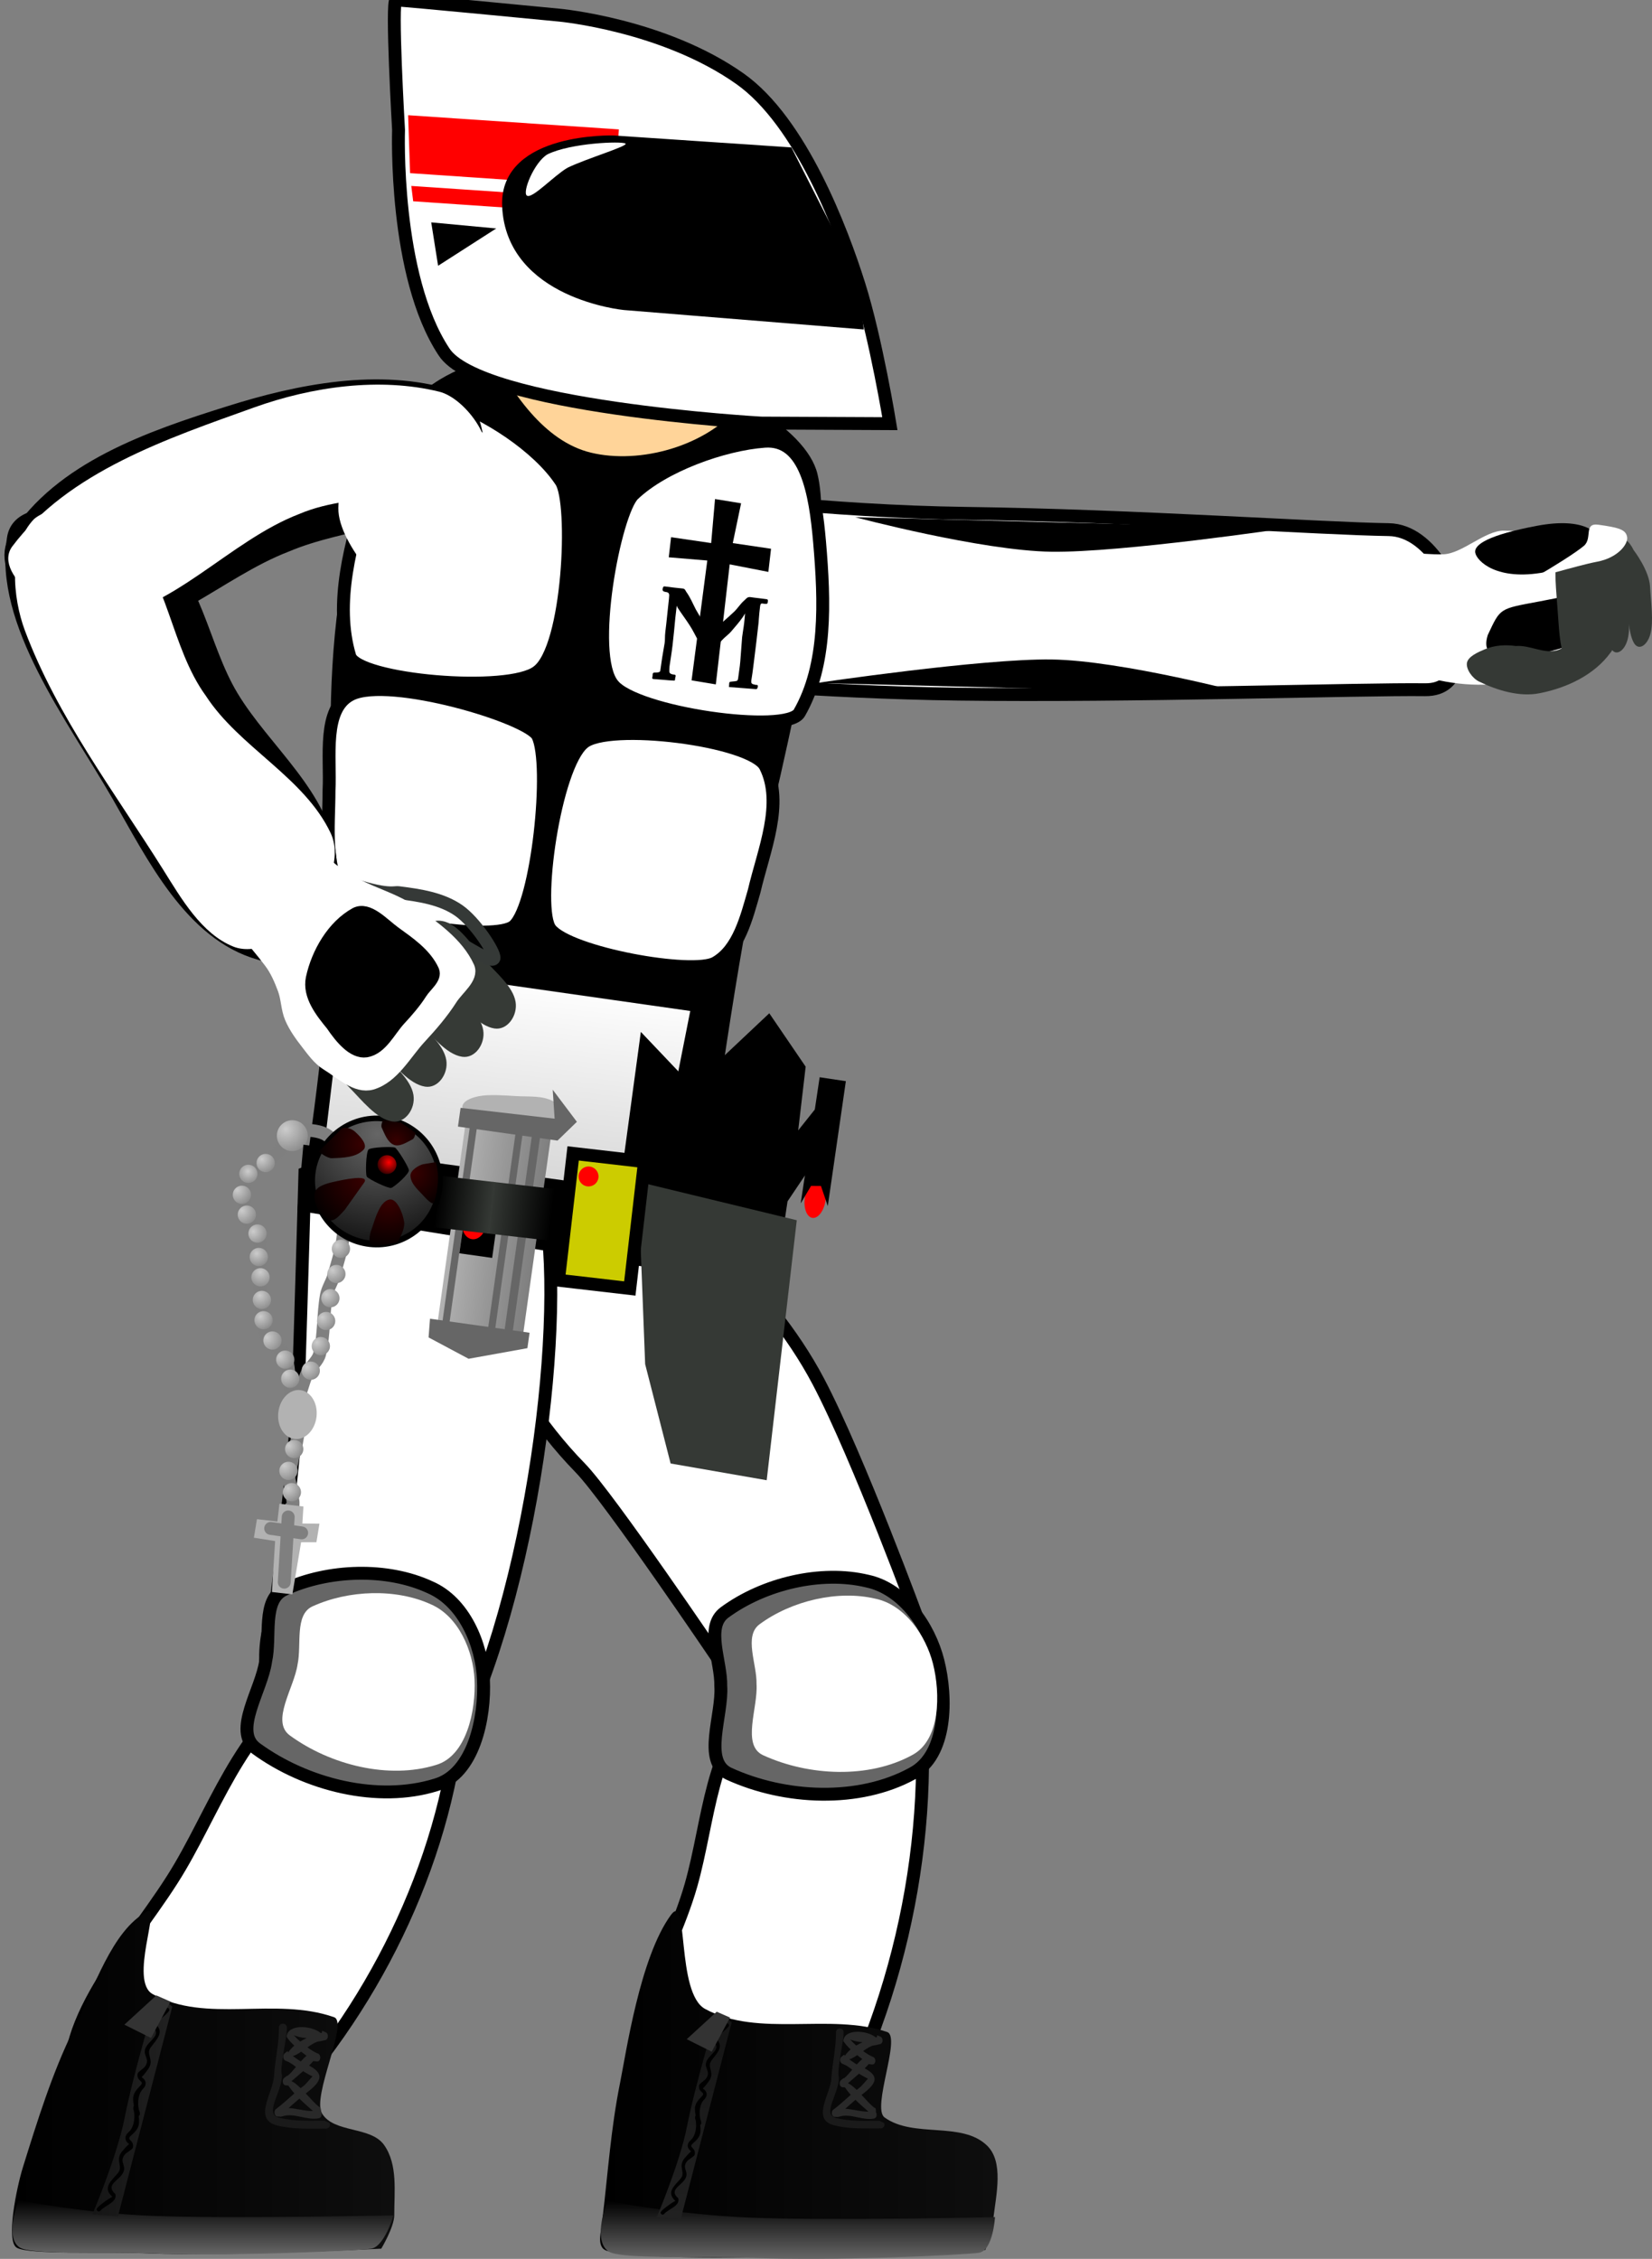<svg xmlns="http://www.w3.org/2000/svg" xmlns:xlink="http://www.w3.org/1999/xlink" version="1.1" width="320.741" height="438.616" viewBox="0,0,320.741,438.616"><rect x="0" y="0" width="320.741" height="438.616" fill="#808080" stroke="none"/><defs><linearGradient x1="262.733" y1="394.14" x2="339.916" y2="394.14" gradientUnits="userSpaceOnUse" id="color-1"><stop offset="0" stop-color="#000000"/><stop offset="1" stop-color="#0e0e0e"/></linearGradient><linearGradient x1="301.138" y1="416.767" x2="301.138" y2="428.032" gradientUnits="userSpaceOnUse" id="color-2"><stop offset="0" stop-color="#000000"/><stop offset="1" stop-color="#666666"/></linearGradient><linearGradient x1="281.014" y1="380.645" x2="281.014" y2="420.359" gradientUnits="userSpaceOnUse" id="color-3"><stop offset="0" stop-color="#151515"/><stop offset="1" stop-color="#212121"/></linearGradient><linearGradient x1="312.657" y1="383.938" x2="312.657" y2="400.872" gradientUnits="userSpaceOnUse" id="color-4"><stop offset="0" stop-color="#292929"/><stop offset="1" stop-color="#292929"/></linearGradient><linearGradient x1="148.553" y1="393.816" x2="222.858" y2="393.816" gradientUnits="userSpaceOnUse" id="color-5"><stop offset="0" stop-color="#000000"/><stop offset="1" stop-color="#0e0e0e"/></linearGradient><linearGradient x1="185.621" y1="416.637" x2="185.621" y2="427.157" gradientUnits="userSpaceOnUse" id="color-6"><stop offset="0" stop-color="#000000"/><stop offset="1" stop-color="#666666"/></linearGradient><linearGradient x1="164.184" y1="398.655" x2="179.679" y2="398.655" gradientUnits="userSpaceOnUse" id="color-7"><stop offset="0" stop-color="#151515"/><stop offset="1" stop-color="#212121"/></linearGradient><linearGradient x1="281.94" y1="182.828" x2="276.171" y2="232.697" gradientUnits="userSpaceOnUse" id="color-8"><stop offset="0" stop-color="#ffffff"/><stop offset="1" stop-color="#cccccc"/></linearGradient><radialGradient cx="197.054" cy="214.507" r="3.396" gradientUnits="userSpaceOnUse" id="color-9"><stop offset="0" stop-color="#cccccc"/><stop offset="1" stop-color="#7f7f7f"/></radialGradient><radialGradient cx="194.357" cy="216.859" r="2.935" gradientUnits="userSpaceOnUse" id="color-10"><stop offset="0" stop-color="#cccccc"/><stop offset="1" stop-color="#7f7f7f"/></radialGradient><radialGradient cx="192.276" cy="220.472" r="3.641" gradientUnits="userSpaceOnUse" id="color-11"><stop offset="0" stop-color="#cccccc"/><stop offset="1" stop-color="#7f7f7f"/></radialGradient><radialGradient cx="193.214" cy="224.493" r="3.641" gradientUnits="userSpaceOnUse" id="color-12"><stop offset="0" stop-color="#cccccc"/><stop offset="1" stop-color="#7f7f7f"/></radialGradient><radialGradient cx="195.411" cy="228.536" r="3.423" gradientUnits="userSpaceOnUse" id="color-13"><stop offset="0" stop-color="#cccccc"/><stop offset="1" stop-color="#7f7f7f"/></radialGradient><radialGradient cx="196.055" cy="232.797" r="3.152" gradientUnits="userSpaceOnUse" id="color-14"><stop offset="0" stop-color="#cccccc"/><stop offset="1" stop-color="#7f7f7f"/></radialGradient><radialGradient cx="196.774" cy="236.422" r="3.614" gradientUnits="userSpaceOnUse" id="color-15"><stop offset="0" stop-color="#cccccc"/><stop offset="1" stop-color="#7f7f7f"/></radialGradient><radialGradient cx="196.672" cy="240.946" r="3.396" gradientUnits="userSpaceOnUse" id="color-16"><stop offset="0" stop-color="#cccccc"/><stop offset="1" stop-color="#7f7f7f"/></radialGradient><radialGradient cx="196.809" cy="245.051" r="3.179" gradientUnits="userSpaceOnUse" id="color-17"><stop offset="0" stop-color="#cccccc"/><stop offset="1" stop-color="#7f7f7f"/></radialGradient><radialGradient cx="197.998" cy="249.1" r="3.858" gradientUnits="userSpaceOnUse" id="color-18"><stop offset="0" stop-color="#cccccc"/><stop offset="1" stop-color="#7f7f7f"/></radialGradient><radialGradient cx="200.591" cy="252.773" r="3.478" gradientUnits="userSpaceOnUse" id="color-19"><stop offset="0" stop-color="#cccccc"/><stop offset="1" stop-color="#7f7f7f"/></radialGradient><radialGradient cx="201.779" cy="256.135" r="3.831" gradientUnits="userSpaceOnUse" id="color-20"><stop offset="0" stop-color="#cccccc"/><stop offset="1" stop-color="#7f7f7f"/></radialGradient><radialGradient cx="201.708" cy="208.689" r="5.743" gradientUnits="userSpaceOnUse" id="color-21"><stop offset="0" stop-color="#cccccc"/><stop offset="1" stop-color="#7f7f7f"/></radialGradient><radialGradient cx="211.044" cy="212.226" r="3.396" gradientUnits="userSpaceOnUse" id="color-22"><stop offset="0" stop-color="#cccccc"/><stop offset="1" stop-color="#7f7f7f"/></radialGradient><radialGradient cx="212.411" cy="216.596" r="3.396" gradientUnits="userSpaceOnUse" id="color-23"><stop offset="0" stop-color="#cccccc"/><stop offset="1" stop-color="#7f7f7f"/></radialGradient><radialGradient cx="212.646" cy="221.302" r="3.396" gradientUnits="userSpaceOnUse" id="color-24"><stop offset="0" stop-color="#cccccc"/><stop offset="1" stop-color="#7f7f7f"/></radialGradient><radialGradient cx="212.059" cy="226.382" r="3.396" gradientUnits="userSpaceOnUse" id="color-25"><stop offset="0" stop-color="#cccccc"/><stop offset="1" stop-color="#7f7f7f"/></radialGradient><radialGradient cx="211.66" cy="231.171" r="3.396" gradientUnits="userSpaceOnUse" id="color-26"><stop offset="0" stop-color="#cccccc"/><stop offset="1" stop-color="#7f7f7f"/></radialGradient><radialGradient cx="210.783" cy="236.061" r="3.396" gradientUnits="userSpaceOnUse" id="color-27"><stop offset="0" stop-color="#cccccc"/><stop offset="1" stop-color="#7f7f7f"/></radialGradient><radialGradient cx="209.615" cy="240.761" r="3.396" gradientUnits="userSpaceOnUse" id="color-28"><stop offset="0" stop-color="#cccccc"/><stop offset="1" stop-color="#7f7f7f"/></radialGradient><radialGradient cx="208.791" cy="245.189" r="3.396" gradientUnits="userSpaceOnUse" id="color-29"><stop offset="0" stop-color="#cccccc"/><stop offset="1" stop-color="#7f7f7f"/></radialGradient><radialGradient cx="207.76" cy="250.061" r="3.396" gradientUnits="userSpaceOnUse" id="color-30"><stop offset="0" stop-color="#cccccc"/><stop offset="1" stop-color="#7f7f7f"/></radialGradient><radialGradient cx="205.805" cy="254.826" r="3.396" gradientUnits="userSpaceOnUse" id="color-31"><stop offset="0" stop-color="#cccccc"/><stop offset="1" stop-color="#7f7f7f"/></radialGradient><radialGradient cx="202.327" cy="270.132" r="3.478" gradientUnits="userSpaceOnUse" id="color-32"><stop offset="0" stop-color="#cccccc"/><stop offset="1" stop-color="#7f7f7f"/></radialGradient><radialGradient cx="201.425" cy="274.032" r="3.831" gradientUnits="userSpaceOnUse" id="color-33"><stop offset="0" stop-color="#cccccc"/><stop offset="1" stop-color="#7f7f7f"/></radialGradient><radialGradient cx="202.139" cy="278.423" r="3.396" gradientUnits="userSpaceOnUse" id="color-34"><stop offset="0" stop-color="#cccccc"/><stop offset="1" stop-color="#7f7f7f"/></radialGradient><linearGradient x1="292.082" y1="241.422" x2="287.195" y2="273.94" gradientUnits="userSpaceOnUse" id="color-35"><stop offset="0" stop-color="#ff0000"/><stop offset="1" stop-color="#ff0000" stop-opacity="0"/></linearGradient><linearGradient x1="286.357" y1="240.6" x2="292.101" y2="241.264" gradientUnits="userSpaceOnUse" id="color-36"><stop offset="0" stop-color="#ff0000"/><stop offset="1" stop-color="#ff0000" stop-opacity="0"/></linearGradient><linearGradient x1="253.364" y1="208.881" x2="236.762" y2="206.546" gradientUnits="userSpaceOnUse" id="color-37"><stop offset="0" stop-color="#7f7f7f"/><stop offset="1" stop-color="#b2b2b2"/></linearGradient><linearGradient x1="253.941" y1="220.299" x2="241.935" y2="218.91" gradientUnits="userSpaceOnUse" id="color-38"><stop offset="0" stop-color="#000000"/><stop offset="1" stop-color="#353935"/></linearGradient><linearGradient x1="231.595" y1="217.714" x2="242.37" y2="218.96" gradientUnits="userSpaceOnUse" id="color-39"><stop offset="0" stop-color="#000000"/><stop offset="1" stop-color="#353935"/></linearGradient><radialGradient cx="219.511" cy="209.601" r="27.2" gradientUnits="userSpaceOnUse" id="color-40"><stop offset="0" stop-color="#666666"/><stop offset="1" stop-color="#000000"/></radialGradient><radialGradient cx="216.878" cy="218.383" r="11.689" gradientUnits="userSpaceOnUse" id="color-41"><stop offset="0" stop-color="#370000"/><stop offset="1" stop-color="#000000"/></radialGradient><radialGradient cx="221.675" cy="222.768" r="9.97" gradientUnits="userSpaceOnUse" id="color-42"><stop offset="0" stop-color="#370000"/><stop offset="1" stop-color="#000000"/></radialGradient><radialGradient cx="216.525" cy="211.551" r="9.225" gradientUnits="userSpaceOnUse" id="color-43"><stop offset="0" stop-color="#370000"/><stop offset="1" stop-color="#000000"/></radialGradient><radialGradient cx="226.473" cy="217.208" r="8.113" gradientUnits="userSpaceOnUse" id="color-44"><stop offset="0" stop-color="#370000"/><stop offset="1" stop-color="#000000"/></radialGradient><radialGradient cx="223.163" cy="210.945" r="6.105" gradientUnits="userSpaceOnUse" id="color-45"><stop offset="0" stop-color="#370000"/><stop offset="1" stop-color="#000000"/></radialGradient><radialGradient cx="221.735" cy="215.135" r="2.978" gradientUnits="userSpaceOnUse" id="color-46"><stop offset="0" stop-color="#ff0000"/><stop offset="1" stop-color="#000000"/></radialGradient><linearGradient x1="116.504" y1="404.723" x2="193.687" y2="404.723" gradientUnits="userSpaceOnUse" id="color-1-,0,0,1,-146.22882,10.58318"><stop offset="0" stop-color="#000000"/><stop offset="1" stop-color="#0e0e0e"/></linearGradient><linearGradient x1="154.909" y1="427.35" x2="154.909" y2="438.616" gradientUnits="userSpaceOnUse" id="color-2-,0,0,1,-146.22882,10.58318"><stop offset="0" stop-color="#000000"/><stop offset="1" stop-color="#666666"/></linearGradient><linearGradient x1="134.786" y1="391.228" x2="134.786" y2="430.942" gradientUnits="userSpaceOnUse" id="color-3-,0,0,1,-146.22882,10.58318"><stop offset="0" stop-color="#151515"/><stop offset="1" stop-color="#212121"/></linearGradient><linearGradient x1="166.428" y1="394.521" x2="166.428" y2="411.455" gradientUnits="userSpaceOnUse" id="color-4-,0,0,1,-146.22882,10.58318"><stop offset="0" stop-color="#292929"/><stop offset="1" stop-color="#292929"/></linearGradient><linearGradient x1="2.324" y1="404.399" x2="76.629" y2="404.399" gradientUnits="userSpaceOnUse" id="color-5-,0,0,1,-146.22882,10.58318"><stop offset="0" stop-color="#000000"/><stop offset="1" stop-color="#0e0e0e"/></linearGradient><linearGradient x1="39.392" y1="427.221" x2="39.392" y2="437.741" gradientUnits="userSpaceOnUse" id="color-6-,0,0,1,-146.22882,10.58318"><stop offset="0" stop-color="#000000"/><stop offset="1" stop-color="#666666"/></linearGradient><linearGradient x1="17.956" y1="409.238" x2="33.45" y2="409.238" gradientUnits="userSpaceOnUse" id="color-7-,0,0,1,-146.22882,10.58318"><stop offset="0" stop-color="#151515"/><stop offset="1" stop-color="#212121"/></linearGradient><linearGradient x1="135.711" y1="193.411" x2="129.943" y2="243.28" gradientUnits="userSpaceOnUse" id="color-8-,0,0,1,-146.22882,10.58318"><stop offset="0" stop-color="#ffffff"/><stop offset="1" stop-color="#cccccc"/></linearGradient><radialGradient cx="50.826" cy="225.091" r="3.396" gradientUnits="userSpaceOnUse" id="color-9-,0,0,1,-146.22882,10.58318"><stop offset="0" stop-color="#cccccc"/><stop offset="1" stop-color="#7f7f7f"/></radialGradient><radialGradient cx="48.128" cy="227.443" r="2.935" gradientUnits="userSpaceOnUse" id="color-10-,0,0,1,-146.22882,10.58318"><stop offset="0" stop-color="#cccccc"/><stop offset="1" stop-color="#7f7f7f"/></radialGradient><radialGradient cx="46.047" cy="231.055" r="3.641" gradientUnits="userSpaceOnUse" id="color-11-,0,0,1,-146.22882,10.58318"><stop offset="0" stop-color="#cccccc"/><stop offset="1" stop-color="#7f7f7f"/></radialGradient><radialGradient cx="46.985" cy="235.076" r="3.641" gradientUnits="userSpaceOnUse" id="color-12-,0,0,1,-146.22882,10.58318"><stop offset="0" stop-color="#cccccc"/><stop offset="1" stop-color="#7f7f7f"/></radialGradient><radialGradient cx="49.182" cy="239.119" r="3.423" gradientUnits="userSpaceOnUse" id="color-13-,0,0,1,-146.22882,10.58318"><stop offset="0" stop-color="#cccccc"/><stop offset="1" stop-color="#7f7f7f"/></radialGradient><radialGradient cx="49.826" cy="243.38" r="3.152" gradientUnits="userSpaceOnUse" id="color-14-,0,0,1,-146.22882,10.58318"><stop offset="0" stop-color="#cccccc"/><stop offset="1" stop-color="#7f7f7f"/></radialGradient><radialGradient cx="50.545" cy="247.005" r="3.614" gradientUnits="userSpaceOnUse" id="color-15-,0,0,1,-146.22882,10.58318"><stop offset="0" stop-color="#cccccc"/><stop offset="1" stop-color="#7f7f7f"/></radialGradient><radialGradient cx="50.444" cy="251.529" r="3.396" gradientUnits="userSpaceOnUse" id="color-16-,0,0,1,-146.22882,10.58318"><stop offset="0" stop-color="#cccccc"/><stop offset="1" stop-color="#7f7f7f"/></radialGradient><radialGradient cx="50.58" cy="255.634" r="3.179" gradientUnits="userSpaceOnUse" id="color-17-,0,0,1,-146.22882,10.58318"><stop offset="0" stop-color="#cccccc"/><stop offset="1" stop-color="#7f7f7f"/></radialGradient><radialGradient cx="51.77" cy="259.683" r="3.858" gradientUnits="userSpaceOnUse" id="color-18-,0,0,1,-146.22882,10.58318"><stop offset="0" stop-color="#cccccc"/><stop offset="1" stop-color="#7f7f7f"/></radialGradient><radialGradient cx="54.362" cy="263.356" r="3.478" gradientUnits="userSpaceOnUse" id="color-19-,0,0,1,-146.22882,10.58318"><stop offset="0" stop-color="#cccccc"/><stop offset="1" stop-color="#7f7f7f"/></radialGradient><radialGradient cx="55.55" cy="266.718" r="3.832" gradientUnits="userSpaceOnUse" id="color-20-,0,0,1,-146.22882,10.58318"><stop offset="0" stop-color="#cccccc"/><stop offset="1" stop-color="#7f7f7f"/></radialGradient><radialGradient cx="55.479" cy="219.272" r="5.743" gradientUnits="userSpaceOnUse" id="color-21-,0,0,1,-146.22882,10.58318"><stop offset="0" stop-color="#cccccc"/><stop offset="1" stop-color="#7f7f7f"/></radialGradient><radialGradient cx="64.816" cy="222.809" r="3.396" gradientUnits="userSpaceOnUse" id="color-22-,0,0,1,-146.22882,10.58318"><stop offset="0" stop-color="#cccccc"/><stop offset="1" stop-color="#7f7f7f"/></radialGradient><radialGradient cx="66.182" cy="227.179" r="3.396" gradientUnits="userSpaceOnUse" id="color-23-,0,0,1,-146.22882,10.58318"><stop offset="0" stop-color="#cccccc"/><stop offset="1" stop-color="#7f7f7f"/></radialGradient><radialGradient cx="66.417" cy="231.886" r="3.396" gradientUnits="userSpaceOnUse" id="color-24-,0,0,1,-146.22882,10.58318"><stop offset="0" stop-color="#cccccc"/><stop offset="1" stop-color="#7f7f7f"/></radialGradient><radialGradient cx="65.83" cy="236.965" r="3.396" gradientUnits="userSpaceOnUse" id="color-25-,0,0,1,-146.22882,10.58318"><stop offset="0" stop-color="#cccccc"/><stop offset="1" stop-color="#7f7f7f"/></radialGradient><radialGradient cx="65.432" cy="241.754" r="3.396" gradientUnits="userSpaceOnUse" id="color-26-,0,0,1,-146.22882,10.58318"><stop offset="0" stop-color="#cccccc"/><stop offset="1" stop-color="#7f7f7f"/></radialGradient><radialGradient cx="64.554" cy="246.644" r="3.396" gradientUnits="userSpaceOnUse" id="color-27-,0,0,1,-146.22882,10.58318"><stop offset="0" stop-color="#cccccc"/><stop offset="1" stop-color="#7f7f7f"/></radialGradient><radialGradient cx="63.387" cy="251.344" r="3.396" gradientUnits="userSpaceOnUse" id="color-28-,0,0,1,-146.22882,10.58318"><stop offset="0" stop-color="#cccccc"/><stop offset="1" stop-color="#7f7f7f"/></radialGradient><radialGradient cx="62.562" cy="255.772" r="3.396" gradientUnits="userSpaceOnUse" id="color-29-,0,0,1,-146.22882,10.58318"><stop offset="0" stop-color="#cccccc"/><stop offset="1" stop-color="#7f7f7f"/></radialGradient><radialGradient cx="61.531" cy="260.644" r="3.396" gradientUnits="userSpaceOnUse" id="color-30-,0,0,1,-146.22882,10.58318"><stop offset="0" stop-color="#cccccc"/><stop offset="1" stop-color="#7f7f7f"/></radialGradient><radialGradient cx="59.576" cy="265.409" r="3.396" gradientUnits="userSpaceOnUse" id="color-31-,0,0,1,-146.22882,10.58318"><stop offset="0" stop-color="#cccccc"/><stop offset="1" stop-color="#7f7f7f"/></radialGradient><radialGradient cx="56.098" cy="280.715" r="3.478" gradientUnits="userSpaceOnUse" id="color-32-,0,0,1,-146.22882,10.58318"><stop offset="0" stop-color="#cccccc"/><stop offset="1" stop-color="#7f7f7f"/></radialGradient><radialGradient cx="55.196" cy="284.615" r="3.832" gradientUnits="userSpaceOnUse" id="color-33-,0,0,1,-146.22882,10.58318"><stop offset="0" stop-color="#cccccc"/><stop offset="1" stop-color="#7f7f7f"/></radialGradient><radialGradient cx="55.911" cy="289.006" r="3.396" gradientUnits="userSpaceOnUse" id="color-34-,0,0,1,-146.22882,10.58318"><stop offset="0" stop-color="#cccccc"/><stop offset="1" stop-color="#7f7f7f"/></radialGradient><linearGradient x1="145.854" y1="252.005" x2="140.966" y2="284.524" gradientUnits="userSpaceOnUse" id="color-35-,0,0,1,-146.22882,10.58318"><stop offset="0" stop-color="#ff0000"/><stop offset="1" stop-color="#ff0000" stop-opacity="0"/></linearGradient><linearGradient x1="140.129" y1="251.183" x2="145.872" y2="251.847" gradientUnits="userSpaceOnUse" id="color-36-,0,0,1,-146.22882,10.58318"><stop offset="0" stop-color="#ff0000"/><stop offset="1" stop-color="#ff0000" stop-opacity="0"/></linearGradient><linearGradient x1="107.135" y1="219.464" x2="90.533" y2="217.129" gradientUnits="userSpaceOnUse" id="color-37-,0,0,1,-146.22882,10.58318"><stop offset="0" stop-color="#7f7f7f"/><stop offset="1" stop-color="#b2b2b2"/></linearGradient><linearGradient x1="107.713" y1="230.882" x2="95.707" y2="229.493" gradientUnits="userSpaceOnUse" id="color-38-,0,0,1,-146.22882,10.58318"><stop offset="0" stop-color="#000000"/><stop offset="1" stop-color="#353935"/></linearGradient><linearGradient x1="85.367" y1="228.297" x2="96.141" y2="229.544" gradientUnits="userSpaceOnUse" id="color-39-,0,0,1,-146.22882,10.58318"><stop offset="0" stop-color="#000000"/><stop offset="1" stop-color="#353935"/></linearGradient><radialGradient cx="73.282" cy="220.185" r="27.2" gradientUnits="userSpaceOnUse" id="color-40-,0,0,1,-146.22882,10.58318"><stop offset="0" stop-color="#666666"/><stop offset="1" stop-color="#000000"/></radialGradient><radialGradient cx="70.65" cy="228.966" r="11.689" gradientUnits="userSpaceOnUse" id="color-41-,0,0,1,-146.22882,10.58318"><stop offset="0" stop-color="#370000"/><stop offset="1" stop-color="#000000"/></radialGradient><radialGradient cx="75.446" cy="233.351" r="9.97" gradientUnits="userSpaceOnUse" id="color-42-,0,0,1,-146.22882,10.58318"><stop offset="0" stop-color="#370000"/><stop offset="1" stop-color="#000000"/></radialGradient><radialGradient cx="70.296" cy="222.134" r="9.225" gradientUnits="userSpaceOnUse" id="color-43-,0,0,1,-146.22882,10.58318"><stop offset="0" stop-color="#370000"/><stop offset="1" stop-color="#000000"/></radialGradient><radialGradient cx="80.244" cy="227.791" r="8.113" gradientUnits="userSpaceOnUse" id="color-44-,0,0,1,-146.22882,10.58318"><stop offset="0" stop-color="#370000"/><stop offset="1" stop-color="#000000"/></radialGradient><radialGradient cx="76.934" cy="221.528" r="6.105" gradientUnits="userSpaceOnUse" id="color-45-,0,0,1,-146.22882,10.58318"><stop offset="0" stop-color="#370000"/><stop offset="1" stop-color="#000000"/></radialGradient><radialGradient cx="75.507" cy="225.718" r="2.978" gradientUnits="userSpaceOnUse" id="color-46-,0,0,1,-146.22882,10.58318"><stop offset="0" stop-color="#ff0000"/><stop offset="1" stop-color="#000000"/></radialGradient></defs><g><g data-paper-data="{&quot;isPaintingLayer&quot;:true}" fill-rule="nonzero" stroke-linejoin="miter" stroke-miterlimit="10" stroke-dasharray="" stroke-dashoffset="0" style="mix-blend-mode: normal"><path d="M 134.621 132.035 L 135.103 95.885 C 135.103 95.885 159.861 99.314 187.738 99.685 C 220.085 100.116 256.907 102.673 269.613 102.842 C 278.082 102.955 283.605 115.258 283.532 120.737 C 283.469 125.481 284.157 134.027 276.665 133.928 C 264.322 133.763 219.646 135.234 186.237 134.789 C 158.29 134.417 134.621 132.035 134.621 132.035 Z " data-paper-data="{&quot;origRot&quot;:0}" fill="#ffffff" stroke="#000000" stroke-linecap="butt" stroke-width="2.5"/><path d="M 147.542 330.472 C 155.508 323.564 177.459 318.118 178.47 328.229 C 181.561 359.533 173.52 393.589 156.94 420.219 C 151.079 429.65 128.351 423.905 124.262 413.565 C 118.076 397.044 129.751 381.58 134.169 366.026 C 137.684 353.617 137.998 338.499 147.543 330.472 Z " data-paper-data="{&quot;origRot&quot;:0}" fill="#ffffff" stroke="#000000" stroke-linecap="round" stroke-width="2.5"/><path d="M 91.687 248.833 L 130.604 235.7 C 130.604 235.7 148.649 248.821 158.9 268.278 C 166.656 283.001 178.48 315.223 178.48 315.223 L 139.609 322.394 C 139.609 322.394 118.25 290.776 112.682 285.064 C 95.977 267.929 91.687 248.833 91.687 248.833 Z " data-paper-data="{&quot;origRot&quot;:0}" fill="#ffffff" stroke="#000000" stroke-linecap="round" stroke-width="2.5"/><g data-paper-data="{&quot;origPos&quot;:null}"><path d="M 117.819 437.046 C 115.529 436.293 116.91 432.878 116.989 430.741 C 118.028 421.907 118.623 413.186 120.371 404.525 C 121.559 398.651 124.244 380.041 130.263 371.838 C 133.76 367.073 131.206 387.014 136.9 390.09 C 147.327 395.744 161.115 390.78 172.242 394.57 C 175.023 395.515 169.185 409.314 171.744 411.162 C 177.402 415.24 186.737 411.836 191.655 416.637 C 194.897 419.803 193.426 426.079 192.861 430.741 C 192.54 433.392 191.308 436.895 191.308 436.895 C 191.308 436.895 126.958 440.043 117.819 437.046 Z " data-paper-data="{&quot;origPos&quot;:null}" fill="url(#color-1-,0,0,1,-146.22882,10.58318)" stroke-linecap="round" stroke-width="2.5" stroke="none"/><path d="M 118.198 437.207 C 114.859 435.079 117.914 427.35 117.914 427.35 C 117.914 427.35 131.185 430.024 145.677 430.611 C 161.619 431.256 193.181 430.508 193.181 430.508 C 193.181 430.508 192.817 437.006 190.048 437.439 C 187.279 437.871 161.736 439.11 145.321 438.401 C 136.368 438.016 120.637 438.762 118.198 437.207 Z " data-paper-data="{&quot;origPos&quot;:null}" fill="url(#color-2-,0,0,1,-146.22882,10.58318)" stroke-linecap="round" stroke-width="2.5" stroke="none"/><g data-paper-data="{&quot;origPos&quot;:null}" stroke-linecap="butt"><g data-paper-data="{&quot;origPos&quot;:null}"><path d="M 127.509 430.526 C 127.509 430.526 131.985 420.004 133.36 413.014 C 135.032 404.513 139.082 391.232 139.082 391.232 C 139.082 391.232 139.628 391.184 140.2 391.419 C 141.008 391.752 142.062 392.687 142.062 392.687 L 132.152 430.942 Z " data-paper-data="{&quot;origPos&quot;:null}" fill="url(#color-3-,0,0,1,-146.22882,10.58318)" stroke-width="2.5" stroke="none"/><path d="M 135.454 410.739 C 135.748 410.845 135.71 411.108 135.688 411.193 C 135.758 411.412 135.823 411.623 135.852 411.853 C 136.135 414.063 136.22 414.732 134.564 416.17 C 133.503 417.067 135.188 416.93 134.869 418.406 C 134.804 418.71 133.713 419.304 133.479 419.574 C 132.071 421.153 134.259 421.739 132.696 423.544 C 131.714 424.645 130.028 425.416 131.675 426.842 C 132.115 428.34 129.802 428.901 128.935 429.902 C 128.935 429.902 128.689 430.187 128.404 429.94 C 128.12 429.694 128.366 429.409 128.366 429.409 C 128.941 428.746 130.834 427.421 131.142 427.376 C 129.23 425.681 131.031 424.379 132.127 423.051 C 133.205 421.806 131.54 420.742 132.91 419.081 C 133.197 418.749 133.826 418.018 134.192 417.728 C 133.744 417.462 132.998 416.572 134.071 415.601 C 135.026 414.772 135.266 413.204 135.106 411.948 C 135.079 411.739 135.021 411.576 134.956 411.375 L 134.972 410.966 C 134.972 410.966 135.1 410.612 135.454 410.739 Z " data-paper-data="{&quot;origPos&quot;:null,&quot;origRot&quot;:0}" fill="#000000" stroke-width="2.5" stroke="none"/><path d="M 135.688 412.616 C 135.387 412.531 135.407 412.267 135.422 412.18 C 135.337 411.966 135.257 411.761 135.212 411.534 C 134.775 409.349 134.643 408.687 136.193 407.137 C 137.189 406.167 135.518 406.423 135.732 404.927 C 135.775 404.62 136.822 403.951 137.036 403.664 C 138.33 401.99 136.106 401.56 137.538 399.65 C 138.44 398.482 140.067 397.594 138.324 396.287 C 137.78 394.824 140.047 394.102 140.842 393.042 C 140.842 393.042 141.068 392.741 141.369 392.967 C 141.67 393.193 141.444 393.494 141.444 393.494 C 140.917 394.196 139.122 395.651 138.818 395.717 C 140.845 397.274 139.14 398.699 138.14 400.101 C 137.152 401.419 138.888 402.363 137.638 404.116 C 137.375 404.467 136.8 405.241 136.455 405.557 C 136.92 405.79 137.727 406.625 136.725 407.669 C 135.83 408.564 135.702 410.145 135.95 411.386 C 135.992 411.593 136.061 411.751 136.14 411.947 L 136.152 412.356 C 136.152 412.356 136.05 412.719 135.688 412.616 Z " data-paper-data="{&quot;origPos&quot;:null,&quot;index&quot;:null}" fill="#000000" stroke-width="2.5" stroke="none"/></g><path d="M 133.33 395.967 L 139.152 390.631 L 141.739 391.763 L 138.181 398.393 Z " data-paper-data="{&quot;origPos&quot;:null}" fill="#333333" stroke-width="2.5" stroke="none"/></g><g data-paper-data="{&quot;origPos&quot;:null}" stroke-linecap="butt"><path d="M 170.067 409.906 C 170.069 409.979 170.063 410.044 170.049 410.101 C 170.114 410.192 170.166 410.322 170.189 410.506 C 170.281 411.232 169.741 411.356 169.741 411.356 C 167.57 411.852 165.092 410.297 162.995 411 C 162.881 411.027 162.767 411.053 162.653 411.079 L 162.083 411.04 C 161.968 411.055 161.829 411.029 161.707 410.882 C 161.622 410.799 161.546 410.672 161.519 410.476 C 161.476 410.286 161.5 410.127 161.547 410 C 161.606 409.79 161.722 409.681 161.831 409.624 C 162.999 408.738 164.061 407.743 165.174 406.775 C 164.765 406.313 164.385 405.832 164.057 405.331 L 163.527 405.276 C 163.225 405.245 162.999 404.891 163.023 404.485 C 163.037 404.226 163.15 404.008 163.308 403.893 L 163.831 403.498 L 163.859 403.566 C 164.265 403.288 164.838 402.616 165.46 401.886 C 165.026 401.569 164.597 401.225 164.146 400.994 L 164.145 400.996 L 163.497 400.705 C 163.258 400.606 163.093 400.294 163.113 399.945 C 163.127 399.685 163.24 399.468 163.398 399.352 L 163.921 398.958 L 164.025 399.207 C 164.318 398.744 164.709 398.328 165.156 397.957 C 164.561 397.39 164.05 396.818 163.734 396.323 C 163.871 393.971 168.17 394.125 170.054 395.615 L 170.231 395.575 L 170.325 395.195 L 170.974 395.486 C 171.213 395.585 171.378 395.896 171.358 396.246 C 171.338 396.596 171.14 396.87 170.892 396.919 C 170.742 396.954 170.46 397.018 170.218 397.073 C 170.081 397.105 169.956 397.133 169.875 397.152 C 169.28 397.132 168.443 397.663 167.578 398.266 C 168.2 398.72 168.796 399.091 169.245 399.292 L 169.564 399.435 C 169.804 399.534 169.969 399.846 169.949 400.195 C 169.925 400.601 169.662 400.905 169.36 400.874 L 168.688 400.805 L 168.69 400.77 C 168.449 401.049 168.176 401.337 167.884 401.626 C 170.637 403.118 170.395 404.419 167.388 406.688 C 167.348 406.719 167.308 406.749 167.268 406.78 C 168.155 407.721 168.994 408.673 169.478 409.04 L 169.801 409.301 C 169.801 409.301 170.047 409.17 170.067 409.906 Z M 166.089 407.737 C 165.417 408.308 164.765 408.899 164.106 409.475 C 165.598 409.55 167.114 410.065 168.597 410.021 C 167.81 409.322 166.924 408.562 166.089 407.737 Z M 168.513 403.626 C 167.929 403.368 167.238 402.932 166.774 402.666 C 166.019 403.342 165.247 403.987 164.632 404.518 C 165.086 404.685 165.689 405.191 166.325 405.812 C 166.498 405.674 166.673 405.537 166.852 405.403 C 167.304 405.061 167.956 404.217 168.513 403.626 Z M 167.453 396.554 C 166.524 396.488 165.618 396.279 165.065 396.018 C 165.395 396.4 165.804 396.802 166.244 397.192 C 166.639 396.954 167.049 396.742 167.453 396.554 Z M 167.423 399.811 C 167.1 399.585 166.763 399.333 166.43 399.066 C 165.865 399.446 165.33 399.763 164.886 399.876 C 165.375 400.202 165.852 400.576 166.35 400.865 C 166.717 400.46 167.082 400.088 167.423 399.811 Z " data-paper-data="{&quot;origPos&quot;:null,&quot;origRot&quot;:0}" fill="url(#color-4-,0,0,1,-146.22882,10.58318)" stroke-width="2.5" stroke="none"/><path d="M 171.291 413.219 C 171.064 413.319 170.88 413.31 170.736 413.253 L 170.765 413.282 C 167.763 413.282 164.89 413.423 161.967 412.693 C 157.355 411.54 161.409 406.39 161.409 403.472 C 161.625 400.495 162.316 397.744 162.316 394.626 C 162.316 394.626 162.316 393.889 163.053 393.889 C 163.79 393.889 163.79 394.626 163.79 394.626 C 163.79 396.783 162.404 401.836 162.883 403.472 C 162.883 406.496 159.524 410.562 162.325 411.262 C 165.125 411.963 167.881 411.808 170.765 411.808 L 171.666 412.246 C 171.666 412.246 171.965 412.92 171.291 413.219 Z " data-paper-data="{&quot;origPos&quot;:null}" fill="#1a1a1a" stroke-width="2.5" stroke="none"/></g></g><g data-paper-data="{&quot;origRot&quot;:0}" stroke-linecap="round"><path d="M 182.095 322.493 C 183.921 329.672 183.89 340.83 177.131 344.374 C 166.816 350.032 152.448 349.442 141.472 344.394 C 136.332 341.965 140.322 333.067 139.941 327.394 C 140.055 322.623 136.839 315.928 140.677 313.104 C 148.339 307.469 159.45 304.877 168.369 307.009 C 175.43 308.502 180.403 315.852 182.095 322.493 Z " data-paper-data="{&quot;origPos&quot;:null}" fill="#666666" stroke="#000000" stroke-width="2.5"/><path d="M 181.132 323.015 C 182.616 328.848 182.591 337.914 177.1 340.793 C 168.719 345.39 157.045 344.91 148.127 340.809 C 143.951 338.836 147.193 331.606 146.883 326.997 C 146.976 323.121 144.363 317.681 147.481 315.386 C 153.706 310.808 162.734 308.703 169.98 310.435 C 175.717 311.648 179.757 317.62 181.132 323.015 Z " data-paper-data="{&quot;origPos&quot;:null}" fill="#ffffff" stroke="none" stroke-width="2.5"/></g><path d="M 62.341 326.232 C 70.988 322.411 89.916 329.125 88.466 338.99 C 84.262 367.474 68.98 395.726 48.005 415.423 C 39.737 423.18 16.414 418.123 14.021 407.304 C 10.639 391.901 26.674 376.688 34.984 362.454 C 42.408 349.81 48.288 332.37 62.341 326.232 Z " data-paper-data="{&quot;origRot&quot;:0}" fill="#ffffff" stroke="#000000" stroke-linecap="round" stroke-width="2.5"/><path d="M 59.201 227.796 C 59.201 227.796 99.478 211.189 104.961 230.994 C 110.443 250.8 104.335 305.36 89.342 336.683 C 84.544 346.701 62.456 344.327 55.858 335.318 C 47.955 323.962 53.395 312.479 53.395 312.479 C 53.395 312.479 57.585 281.753 57.945 269.463 C 58.57 250.332 59.201 227.796 59.201 227.796 Z " data-paper-data="{&quot;origRot&quot;:0}" fill="#ffffff" stroke="#000000" stroke-linecap="round" stroke-width="2.5"/><g><path d="M 3.216 436.426 C 1.133 435.098 3.186 424.883 4.452 420.82 C 7.21 411.956 10.129 402.538 14.206 394.257 C 18.252 386.044 21.759 374.798 28.544 371.198 C 31.327 369.72 25.027 384.607 29.623 387.199 C 39.928 393.007 53.38 387.649 64.861 391.694 C 67.731 392.704 60.503 407.016 62.524 410.392 C 64.847 414.233 71.974 412.834 74.57 416.505 C 77.271 420.324 76.533 425.591 76.548 430.169 C 76.526 432.47 74.021 436.642 74.021 436.642 C 74.021 436.642 43.873 438.202 28.544 437.541 C 20.183 437.181 5.493 437.877 3.216 436.426 Z " data-paper-data="{&quot;origPos&quot;:null}" fill="url(#color-5-,0,0,1,-146.22882,10.58318)" stroke-linecap="round" stroke-width="2.5" stroke="none"/><path d="M 3.843 436.426 C 0.725 434.438 3.578 427.221 3.578 427.221 C 3.578 427.221 15.971 429.717 29.504 430.265 C 44.391 430.868 76.4 430.169 76.4 430.169 C 76.4 430.169 74.651 436.238 72.066 436.642 C 69.48 437.045 44.5 438.202 29.171 437.541 C 20.811 437.181 6.12 437.877 3.843 436.426 Z " data-paper-data="{&quot;origPos&quot;:null}" fill="url(#color-6-,0,0,1,-146.22882,10.58318)" stroke-linecap="round" stroke-width="2.5" stroke="none"/><g data-paper-data="{&quot;origPos&quot;:null}" stroke-linecap="butt"><g data-paper-data="{&quot;origPos&quot;:null}"><path d="M 17.956 429.937 C 17.956 429.937 22.721 418.735 24.185 411.292 C 25.965 402.242 30.277 388.102 30.277 388.102 C 30.277 388.102 30.859 388.05 31.467 388.301 C 32.327 388.655 33.45 389.651 33.45 389.651 L 22.899 430.38 Z " data-paper-data="{&quot;origPos&quot;:null}" fill="url(#color-7-,0,0,1,-146.22882,10.58318)" stroke-width="2.5" stroke="none"/><path d="M 26.414 408.87 C 26.728 408.983 26.687 409.263 26.664 409.354 C 26.738 409.587 26.807 409.811 26.838 410.056 C 27.139 412.409 27.23 413.122 25.467 414.652 C 24.337 415.607 26.131 415.461 25.792 417.033 C 25.722 417.357 24.561 417.989 24.311 418.277 C 22.812 419.958 25.142 420.582 23.478 422.503 C 22.432 423.675 20.638 424.496 22.391 426.015 C 22.859 427.61 20.397 428.207 19.474 429.273 C 19.474 429.273 19.212 429.576 18.909 429.313 C 18.606 429.051 18.868 428.748 18.868 428.748 C 19.48 428.041 21.496 426.631 21.823 426.583 C 19.788 424.778 21.705 423.393 22.872 421.978 C 24.02 420.653 22.247 419.52 23.706 417.752 C 24.012 417.399 24.681 416.62 25.071 416.311 C 24.594 416.028 23.799 415.081 24.942 414.047 C 25.959 413.163 26.214 411.494 26.044 410.158 C 26.015 409.935 25.953 409.762 25.884 409.547 L 25.901 409.112 C 25.901 409.112 26.037 408.735 26.414 408.87 Z " data-paper-data="{&quot;origPos&quot;:null,&quot;origRot&quot;:0}" fill="#000000" stroke-width="2.5" stroke="none"/><path d="M 26.663 410.869 C 26.343 410.779 26.364 410.497 26.38 410.404 C 26.289 410.177 26.205 409.958 26.157 409.716 C 25.691 407.39 25.551 406.686 27.201 405.035 C 28.261 404.003 26.482 404.275 26.71 402.683 C 26.757 402.355 27.87 401.643 28.099 401.338 C 29.476 399.556 27.108 399.097 28.633 397.064 C 29.594 395.821 31.326 394.876 29.47 393.484 C 28.891 391.926 31.305 391.157 32.151 390.029 C 32.151 390.029 32.391 389.708 32.712 389.949 C 33.032 390.189 32.792 390.51 32.792 390.51 C 32.231 391.258 30.32 392.806 29.996 392.877 C 32.154 394.535 30.339 396.052 29.274 397.545 C 28.222 398.948 30.071 399.952 28.74 401.819 C 28.46 402.193 27.847 403.017 27.48 403.353 C 27.976 403.602 28.835 404.49 27.768 405.602 C 26.815 406.555 26.678 408.238 26.942 409.559 C 26.986 409.78 27.061 409.948 27.144 410.157 L 27.158 410.592 C 27.158 410.592 27.049 410.978 26.663 410.869 Z " data-paper-data="{&quot;origPos&quot;:null,&quot;index&quot;:null}" fill="#000000" stroke-width="2.5" stroke="none"/></g><path d="M 24.153 393.143 L 30.351 387.462 L 33.106 388.667 L 29.318 395.726 Z " data-paper-data="{&quot;origPos&quot;:null}" fill="#333333" stroke-width="2.5" stroke="none"/></g><g data-paper-data="{&quot;origPos&quot;:null}" stroke-linecap="butt"><path d="M 62.303 409.783 C 62.304 409.859 62.298 409.927 62.284 409.988 C 62.352 410.083 62.406 410.219 62.431 410.413 C 62.527 411.176 61.959 411.306 61.959 411.306 C 59.678 411.828 57.074 410.193 54.87 410.933 C 54.75 410.96 54.63 410.988 54.51 411.015 L 53.911 410.974 C 53.79 410.99 53.645 410.963 53.516 410.808 C 53.427 410.721 53.348 410.587 53.319 410.382 C 53.274 410.182 53.298 410.014 53.348 409.882 C 53.41 409.661 53.533 409.546 53.647 409.486 C 54.875 408.555 55.99 407.509 57.16 406.492 C 56.73 406.007 56.331 405.501 55.986 404.975 L 55.429 404.917 C 55.112 404.885 54.875 404.512 54.899 404.086 C 54.914 403.813 55.033 403.584 55.199 403.463 L 55.749 403.048 L 55.778 403.12 C 56.204 402.828 56.807 402.121 57.461 401.354 C 57.005 401.021 56.554 400.659 56.08 400.416 L 56.079 400.419 L 55.397 400.113 C 55.146 400.009 54.973 399.681 54.994 399.314 C 55.009 399.041 55.128 398.813 55.294 398.691 L 55.843 398.277 L 55.952 398.538 C 56.26 398.052 56.671 397.615 57.141 397.225 C 56.516 396.629 55.978 396.028 55.647 395.508 C 55.791 393.036 60.309 393.198 62.288 394.764 L 62.475 394.721 L 62.574 394.322 L 63.255 394.627 C 63.507 394.732 63.68 395.059 63.659 395.427 C 63.638 395.795 63.43 396.082 63.169 396.134 C 63.011 396.17 62.715 396.238 62.461 396.296 C 62.317 396.329 62.186 396.359 62.101 396.378 C 61.475 396.358 60.596 396.916 59.686 397.549 C 60.341 398.027 60.967 398.416 61.439 398.628 L 61.774 398.778 C 62.025 398.882 62.199 399.21 62.178 399.577 C 62.154 400.004 61.877 400.323 61.559 400.291 L 60.852 400.217 L 60.855 400.181 C 60.602 400.475 60.315 400.777 60.008 401.081 C 62.902 402.649 62.647 404.016 59.487 406.401 C 59.445 406.433 59.403 406.465 59.361 406.497 C 60.292 407.486 61.175 408.487 61.683 408.873 L 62.023 409.147 C 62.023 409.147 62.282 409.009 62.303 409.783 Z M 58.122 407.503 C 57.416 408.103 56.73 408.725 56.038 409.33 C 57.605 409.408 59.199 409.95 60.757 409.903 C 59.93 409.168 58.999 408.37 58.122 407.503 Z M 60.669 403.183 C 60.055 402.911 59.329 402.453 58.841 402.174 C 58.048 402.884 57.236 403.562 56.59 404.12 C 57.068 404.296 57.701 404.828 58.37 405.48 C 58.551 405.335 58.736 405.191 58.923 405.05 C 59.399 404.691 60.084 403.804 60.669 403.183 Z M 59.555 395.75 C 58.578 395.681 57.627 395.461 57.045 395.187 C 57.392 395.588 57.822 396.011 58.285 396.421 C 58.7 396.171 59.13 395.948 59.555 395.75 Z M 59.523 399.174 C 59.184 398.936 58.83 398.671 58.479 398.391 C 57.886 398.79 57.324 399.123 56.857 399.241 C 57.372 399.585 57.872 399.978 58.396 400.281 C 58.781 399.856 59.165 399.464 59.523 399.174 Z " data-paper-data="{&quot;origPos&quot;:null,&quot;origRot&quot;:0}" fill="#292929" stroke-width="2.5" stroke="none"/><path d="M 63.588 413.264 C 63.35 413.369 63.157 413.36 63.005 413.3 L 63.036 413.33 C 59.881 413.33 56.861 413.479 53.79 412.711 C 48.943 411.5 53.203 406.088 53.203 403.021 C 53.429 399.892 54.156 397.001 54.156 393.724 C 54.156 393.724 54.156 392.949 54.931 392.949 C 55.706 392.949 55.706 393.724 55.706 393.724 C 55.706 395.992 54.248 401.302 54.752 403.021 C 54.752 406.199 51.221 410.472 54.165 411.208 C 57.109 411.944 60.005 411.781 63.036 411.781 L 63.983 412.242 C 63.983 412.242 64.296 412.95 63.588 413.264 Z " data-paper-data="{&quot;origPos&quot;:null}" fill="#1a1a1a" stroke-width="2.5" stroke="none"/></g></g><g data-paper-data="{&quot;origRot&quot;:0}" stroke-linecap="round"><path d="M 93.865 326.125 C 94.224 333.524 91.971 344.452 84.642 346.579 C 73.406 350.068 59.443 346.627 49.694 339.494 C 45.141 336.089 50.823 328.164 51.581 322.529 C 52.642 317.877 50.824 310.675 55.148 308.672 C 63.779 304.676 75.184 304.351 83.499 308.216 C 90.121 311.086 93.53 319.28 93.865 326.125 Z " data-paper-data="{&quot;origPos&quot;:null}" fill="#666666" stroke="#000000" stroke-width="2.5"/><path d="M 92.132 326.098 C 92.423 332.109 90.593 340.988 84.638 342.716 C 75.509 345.551 64.165 342.755 56.243 336.959 C 52.544 334.193 57.114 327.747 57.776 323.176 C 58.592 319.389 57.153 313.523 60.675 311.918 C 67.681 308.724 76.895 308.405 83.71 311.548 C 89.02 313.87 91.859 320.536 92.132 326.098 Z " data-paper-data="{&quot;origPos&quot;:null}" fill="#ffffff" stroke="none" stroke-width="2.5"/></g><g data-paper-data="{&quot;origRot&quot;:0}"><path d="M 59.306 227.642 C 59.306 227.642 64.539 192.945 64.867 170.573 C 65.094 155.128 59.646 113.179 75.982 83.472 C 92.319 53.764 154.303 74.007 158.704 92.001 C 163.106 109.994 147.372 166.121 145.024 178.805 C 140.867 201.253 136.265 236.544 136.265 236.544 Z " data-paper-data="{&quot;origPos&quot;:null}" fill="#000000" stroke="none" stroke-linecap="butt" stroke-width="2.5"/><path d="M 71.677 94.195 C 74.596 85.282 78.776 75.204 86.508 77.621 C 94.239 80.037 104.564 86.757 108.959 93.498 C 111.687 97.698 110.548 125.823 104.378 130.403 C 98.841 134.804 69.336 132.158 67.911 127.433 C 64.838 117.16 68.007 105.404 71.677 94.195 Z " data-paper-data="{&quot;origPos&quot;:null,&quot;index&quot;:null}" fill="#ffffff" stroke="#000000" stroke-linecap="round" stroke-width="2.5"/><path d="M 155.196 138.421 C 152.73 142.696 123.401 138.536 119.014 132.988 C 114.053 127.12 119.365 99.477 122.979 96.011 C 128.798 90.452 140.383 86.267 148.463 85.679 C 156.542 85.091 158.311 95.857 159.118 105.201 C 160.132 116.952 160.534 129.121 155.196 138.421 Z " data-paper-data="{&quot;origPos&quot;:null}" fill="#ffffff" stroke="#000000" stroke-linecap="round" stroke-width="2.5"/><path d="M 148.604 148.799 C 152.246 156.009 148.261 165.14 146.424 173.036 C 144.963 178.089 143.444 184.424 138.884 186.981 C 134.478 189.473 110.569 185.11 106.881 180.472 C 103.725 176.585 107.665 148.862 113.256 144.243 C 117.927 140.135 145.978 143.61 148.604 148.799 Z " data-paper-data="{&quot;origPos&quot;:null}" fill="#ffffff" stroke="#000000" stroke-linecap="round" stroke-width="2.5"/><path d="M 104.411 142.885 C 107.164 148.454 104.373 175.571 99.83 179.79 C 96.246 183.05 71.221 179.136 67.223 174.459 C 62.654 169.113 63.883 160.558 63.879 153.483 C 64.224 147.121 62.52 137.559 68.223 134.8 C 75.671 131.2 102.633 139.245 104.411 142.885 Z " data-paper-data="{&quot;origPos&quot;:null}" fill="#ffffff" stroke="#000000" stroke-linecap="round" stroke-width="2.5"/><path d="M 126.988 238.259 L 61.001 228.443 L 66.191 185.369 L 135.498 195.258 Z " data-paper-data="{&quot;origPos&quot;:null}" fill="url(#color-8-,0,0,1,-146.22882,10.58318)" stroke="#000000" stroke-linecap="round" stroke-width="2.5"/><g><path d="M 138.824 96.904 L 143.885 97.729 L 142.272 105.457 L 149.699 106.556 L 149.179 111.052 L 141.674 109.585 L 138.978 132.895 L 134.272 132.112 L 137.323 108.841 L 129.841 108.216 L 130.293 104.311 L 138.075 105.451 Z " stroke-linecap="round" stroke-width="2.5" fill="#000000" stroke="none"/><g stroke-linecap="butt"><path d="M 147.123 133.366 C 147.085 133.701 146.956 133.837 146.732 133.811 C 145.084 133.696 143.441 133.544 141.793 133.429 C 141.681 133.416 141.607 133.407 141.532 133.399 C 141.567 133.101 141.555 132.873 141.586 132.612 C 141.599 132.5 141.728 132.364 141.839 132.377 C 142.109 132.333 142.374 132.326 142.68 132.286 C 143.178 132.23 143.265 132.127 143.321 131.642 C 143.442 130.599 143.641 129.528 143.724 128.48 C 143.868 126.911 143.942 125.296 144.085 123.727 C 144.189 122.833 144.363 121.985 144.466 121.091 C 144.539 120.457 144.617 119.787 144.657 119.112 C 144.515 119.36 144.368 119.607 144.194 119.851 C 143.494 120.865 142.769 121.651 142.035 122.527 C 141.435 123.25 140.719 123.694 140.144 124.347 C 139.636 124.93 139.153 125.509 138.592 126.018 C 138.184 126.382 137.872 127.451 137.469 127.077 C 135.725 125.288 135.125 123.29 133.895 121.416 C 133.173 120.288 132.321 119.174 131.604 118.055 C 131.425 117.776 131.481 117.815 131.456 117.698 L 131.382 117.69 C 131.296 118.435 131.209 119.18 131.123 119.925 C 130.954 121.718 130.78 123.547 130.573 125.336 C 130.418 126.677 130.184 128.047 129.991 129.383 C 129.953 129.719 129.951 130.058 129.95 130.398 C 129.957 130.663 130.163 130.838 130.419 130.905 C 130.601 130.964 130.75 130.981 130.936 131.003 C 131.197 131.033 131.217 131.186 131.159 131.368 C 131.095 131.588 131.074 131.774 131.048 131.997 C 131.026 132.184 130.915 132.171 130.766 132.153 C 130.128 132.117 129.49 132.081 128.894 132.012 C 128.22 131.972 127.586 131.899 126.911 131.858 C 126.688 131.833 126.58 131.782 126.648 131.526 C 126.711 131.307 126.7 131.079 126.721 130.893 C 126.747 130.669 126.867 130.608 127.095 130.596 C 127.397 130.594 127.7 130.591 127.974 130.509 C 128.053 130.48 128.181 130.344 128.19 130.27 C 128.326 129.417 128.43 128.523 128.566 127.671 C 128.711 126.744 128.893 125.821 129.043 124.857 C 129.073 124.596 129.107 124.297 129.1 124.032 C 129.092 123.126 129.237 122.198 129.349 121.23 C 129.513 119.814 129.635 118.431 129.799 117.016 C 129.855 116.531 129.915 116.01 129.934 115.522 C 129.898 115.178 129.692 115.003 129.356 114.964 C 129.319 114.96 129.282 114.955 129.282 114.955 C 128.616 114.841 128.525 114.641 128.748 114.025 C 128.756 113.951 128.918 113.856 128.993 113.865 C 129.291 113.899 129.589 113.934 129.887 113.968 C 130.777 114.109 131.675 114.175 132.532 114.274 C 133.016 114.33 133.036 114.614 133.217 114.882 C 134.068 116.079 134.483 117.159 135.1 118.346 C 135.955 119.763 136.722 121.249 137.636 122.698 C 137.865 123.061 137.637 123.008 137.971 122.737 C 139.55 121.485 141.076 120.141 142.459 118.858 C 143.202 118.171 143.725 117.258 144.495 116.602 C 144.834 116.312 145.069 115.875 145.666 115.944 C 146.704 116.102 147.789 116.19 148.828 116.348 C 149.051 116.374 149.113 116.494 149.087 116.717 C 149.022 117.276 149.022 117.276 148.422 117.245 C 147.826 117.176 147.657 117.005 147.554 117.899 C 147.468 118.644 147.386 119.352 147.337 120.101 C 147.306 120.362 147.314 120.627 147.283 120.888 C 147.137 122.155 146.995 123.384 146.848 124.651 C 146.663 126.253 146.445 127.813 146.259 129.415 C 146.156 130.309 146.015 131.199 145.87 132.126 C 145.814 132.61 145.904 132.81 146.384 132.903 C 146.533 132.92 146.674 133.012 146.827 132.992 C 147.171 132.956 147.145 133.18 147.124 133.366 Z " stroke-width="2.5" fill="#000000" stroke="none"/></g></g><g><g><path d="M 56.437 292.771 C 56.437 292.771 56.681 293.286 56.742 293.156 C 56.913 292.788 56.886 292.238 56.901 291.776 C 56.909 291.538 56.82 291.304 56.809 291.066 C 56.785 290.6 56.848 290.129 56.796 289.666 C 56.761 289.356 56.643 289.06 56.55 288.763 C 56.473 288.517 56.338 288.286 56.285 288.033 C 56.188 287.566 56.045 287.087 56.1 286.613 C 56.24 285.402 56.628 284.227 56.864 283.031 C 56.923 282.731 56.877 282.562 56.944 282.34 C 57.066 281.938 57.306 281.575 57.428 281.173 C 57.496 280.952 57.467 280.74 57.508 280.483 C 57.675 279.453 58.04 277.397 58.04 277.397 " fill="none" stroke="#7f7f7f" stroke-linecap="round" stroke-width="2.5"/><path d="M 57.174 271.93 C 55.954 270.992 56.528 265.835 55.319 263.076 C 54.682 261.622 52.36 261.302 51.858 259.796 C 50.617 256.07 50.655 252.014 50.331 248.101 C 50.122 245.55 50.785 242.918 50.261 240.414 C 49.936 238.86 48.183 237.85 47.858 236.296 C 47.333 233.792 47.043 231.059 47.787 228.609 C 48.178 227.32 49.901 226.934 50.957 226.096 C 52.014 225.258 53.223 224.583 54.127 223.583 C 55.081 222.53 55.272 220.792 56.46 220.014 C 57.555 219.298 59.059 219.355 60.359 219.505 C 61.658 219.655 63.136 219.943 64.038 220.89 C 65.017 221.919 65.009 223.564 65.494 224.898 C 65.979 226.233 66.851 227.49 66.95 228.906 C 67.217 232.721 67.022 236.584 66.583 240.382 C 66.289 242.924 65.468 245.391 64.759 247.85 C 64.396 249.108 63.605 250.241 63.373 251.529 C 62.7 255.279 62.963 259.194 62.059 262.896 C 61.722 264.276 60.402 265.217 59.726 266.466 C 58.771 268.233 58.056 272.608 57.174 271.93 Z " fill="none" stroke="#7f7f7f" stroke-linecap="round" stroke-width="2.5"/><path d="M 52.973 224.727 C 53.256 225.083 53.403 225.548 53.346 226.035 C 53.29 226.522 53.041 226.94 52.684 227.222 C 52.328 227.505 51.864 227.652 51.377 227.595 C 50.89 227.539 50.472 227.29 50.19 226.934 C 49.907 226.577 49.76 226.113 49.816 225.626 C 49.873 225.139 50.121 224.721 50.478 224.439 C 50.834 224.156 51.298 224.009 51.785 224.066 C 52.273 224.122 52.691 224.371 52.973 224.727 Z " fill="url(#color-9-,0,0,1,-146.22882,10.58318)" stroke="none" stroke-linecap="butt" stroke-width="2.5"/><path d="M 49.61 226.834 C 49.893 227.19 50.039 227.654 49.983 228.141 C 49.926 228.628 49.678 229.046 49.321 229.329 C 48.965 229.612 48.501 229.758 48.014 229.702 C 47.527 229.645 47.109 229.397 46.826 229.04 C 46.544 228.684 46.397 228.22 46.453 227.733 C 46.51 227.246 46.758 226.827 47.115 226.545 C 47.471 226.262 47.935 226.116 48.422 226.172 C 48.91 226.228 49.327 226.477 49.61 226.834 Z " fill="url(#color-10-,0,0,1,-146.22882,10.58318)" stroke="none" stroke-linecap="butt" stroke-width="2.5"/><path d="M 48.359 230.901 C 48.642 231.257 48.789 231.721 48.733 232.208 C 48.676 232.695 48.428 233.113 48.071 233.396 C 47.715 233.678 47.251 233.825 46.764 233.768 C 46.277 233.712 45.858 233.464 45.576 233.107 C 45.293 232.751 45.147 232.287 45.203 231.8 C 45.259 231.313 45.508 230.894 45.865 230.612 C 46.221 230.329 46.685 230.183 47.172 230.239 C 47.659 230.295 48.077 230.544 48.359 230.901 Z " fill="url(#color-11-,0,0,1,-146.22882,10.58318)" stroke="none" stroke-linecap="butt" stroke-width="2.5"/><path d="M 49.318 234.755 C 49.6 235.111 49.747 235.575 49.691 236.062 C 49.634 236.549 49.386 236.967 49.029 237.25 C 48.673 237.532 48.209 237.679 47.722 237.623 C 47.235 237.566 46.816 237.318 46.534 236.961 C 46.251 236.605 46.105 236.141 46.161 235.654 C 46.217 235.167 46.466 234.749 46.823 234.466 C 47.179 234.183 47.643 234.037 48.13 234.093 C 48.617 234.149 49.035 234.398 49.317 234.755 Z " fill="url(#color-12-,0,0,1,-146.22882,10.58318)" stroke="none" stroke-linecap="butt" stroke-width="2.5"/><path d="M 51.388 238.426 C 51.671 238.782 51.818 239.246 51.761 239.733 C 51.705 240.22 51.456 240.638 51.1 240.921 C 50.743 241.204 50.28 241.35 49.792 241.294 C 49.306 241.238 48.887 240.989 48.605 240.632 C 48.322 240.276 48.175 239.812 48.232 239.325 C 48.288 238.838 48.537 238.42 48.894 238.137 C 49.25 237.855 49.714 237.708 50.201 237.764 C 50.688 237.821 51.106 238.069 51.388 238.426 Z " fill="url(#color-13-,0,0,1,-146.22882,10.58318)" stroke="none" stroke-linecap="butt" stroke-width="2.5"/><path d="M 51.642 242.979 C 51.925 243.335 52.071 243.799 52.015 244.286 C 51.958 244.773 51.71 245.191 51.353 245.474 C 50.997 245.756 50.533 245.903 50.046 245.847 C 49.559 245.79 49.141 245.542 48.858 245.185 C 48.575 244.829 48.429 244.365 48.485 243.878 C 48.541 243.391 48.79 242.972 49.147 242.69 C 49.503 242.407 49.967 242.261 50.454 242.317 C 50.941 242.373 51.359 242.622 51.642 242.979 Z " fill="url(#color-14-,0,0,1,-146.22882,10.58318)" stroke="none" stroke-linecap="butt" stroke-width="2.5"/><path d="M 51.966 246.916 C 52.249 247.272 52.396 247.736 52.339 248.223 C 52.283 248.71 52.034 249.128 51.678 249.411 C 51.321 249.693 50.858 249.84 50.37 249.784 C 49.883 249.727 49.465 249.478 49.183 249.122 C 48.9 248.766 48.753 248.302 48.81 247.815 C 48.866 247.328 49.115 246.909 49.471 246.627 C 49.828 246.344 50.291 246.197 50.779 246.254 C 51.266 246.31 51.684 246.559 51.966 246.916 Z " fill="url(#color-15-,0,0,1,-146.22882,10.58318)" stroke="none" stroke-linecap="butt" stroke-width="2.5"/><path d="M 52.237 251.314 C 52.52 251.671 52.667 252.135 52.61 252.622 C 52.554 253.109 52.305 253.527 51.949 253.809 C 51.592 254.092 51.129 254.239 50.641 254.182 C 50.154 254.126 49.736 253.877 49.454 253.521 C 49.171 253.164 49.024 252.701 49.081 252.213 C 49.137 251.726 49.386 251.308 49.742 251.026 C 50.099 250.743 50.563 250.596 51.05 250.653 C 51.537 250.709 51.955 250.958 52.237 251.314 Z " fill="url(#color-16-,0,0,1,-146.22882,10.58318)" stroke="none" stroke-linecap="butt" stroke-width="2.5"/><path d="M 52.562 255.251 C 52.845 255.608 52.991 256.072 52.935 256.559 C 52.879 257.046 52.63 257.464 52.273 257.746 C 51.917 258.029 51.453 258.176 50.966 258.119 C 50.479 258.063 50.061 257.814 49.778 257.458 C 49.495 257.101 49.349 256.638 49.405 256.15 C 49.462 255.663 49.71 255.245 50.067 254.963 C 50.423 254.68 50.887 254.533 51.374 254.59 C 51.861 254.646 52.279 254.895 52.562 255.251 Z " fill="url(#color-17-,0,0,1,-146.22882,10.58318)" stroke="none" stroke-linecap="butt" stroke-width="2.5"/><path d="M 54.289 259.195 C 54.572 259.551 54.719 260.015 54.663 260.502 C 54.606 260.989 54.358 261.407 54.001 261.69 C 53.645 261.972 53.181 262.119 52.694 262.063 C 52.207 262.006 51.788 261.758 51.506 261.401 C 51.223 261.045 51.077 260.581 51.133 260.094 C 51.189 259.607 51.438 259.188 51.795 258.906 C 52.151 258.623 52.615 258.477 53.102 258.533 C 53.589 258.589 54.007 258.838 54.289 259.195 Z " fill="url(#color-18-,0,0,1,-146.22882,10.58318)" stroke="none" stroke-linecap="butt" stroke-width="2.5"/><g stroke-linecap="butt"><path d="M 56.27 262.475 C 56.664 262.702 56.971 263.079 57.098 263.553 C 57.225 264.027 57.148 264.507 56.921 264.901 C 56.694 265.295 56.316 265.602 55.843 265.729 C 55.369 265.856 54.889 265.779 54.495 265.552 C 54.101 265.325 53.794 264.947 53.666 264.474 C 53.539 264 53.617 263.52 53.844 263.126 C 54.071 262.732 54.449 262.425 54.922 262.298 C 55.396 262.17 55.876 262.248 56.27 262.475 Z " fill="url(#color-19-,0,0,1,-146.22882,10.58318)" stroke-width="2.5" stroke="none"/><path d="M 57.246 266.175 C 57.64 266.403 57.947 266.78 58.074 267.254 C 58.201 267.727 58.124 268.207 57.897 268.601 C 57.669 268.995 57.292 269.303 56.819 269.43 C 56.345 269.557 55.865 269.48 55.471 269.252 C 55.077 269.025 54.769 268.648 54.642 268.174 C 54.515 267.701 54.592 267.22 54.82 266.826 C 55.047 266.432 55.424 266.125 55.898 265.998 C 56.371 265.871 56.852 265.948 57.246 266.175 Z " fill="url(#color-20-,0,0,1,-146.22882,10.58318)" stroke-width="2.5" stroke="none"/></g><path d="M 59.11 218.657 C 59.589 219.26 59.837 220.044 59.741 220.868 C 59.646 221.692 59.226 222.399 58.622 222.877 C 58.02 223.355 57.235 223.603 56.411 223.508 C 55.588 223.413 54.881 222.992 54.403 222.389 C 53.925 221.786 53.677 221.002 53.772 220.178 C 53.867 219.354 54.288 218.647 54.891 218.169 C 55.494 217.691 56.278 217.443 57.102 217.539 C 57.925 217.634 58.633 218.055 59.11 218.657 Z " fill="url(#color-21-,0,0,1,-146.22882,10.58318)" stroke="none" stroke-linecap="butt" stroke-width="2.5"/><path d="M 66.963 222.446 C 67.246 222.802 67.392 223.266 67.336 223.753 C 67.28 224.241 67.031 224.659 66.674 224.941 C 66.318 225.224 65.854 225.37 65.367 225.314 C 64.88 225.258 64.462 225.009 64.18 224.653 C 63.897 224.296 63.75 223.832 63.806 223.345 C 63.863 222.858 64.111 222.44 64.468 222.157 C 64.824 221.875 65.288 221.728 65.775 221.784 C 66.263 221.841 66.681 222.089 66.963 222.446 Z " fill="url(#color-22-,0,0,1,-146.22882,10.58318)" stroke="none" stroke-linecap="butt" stroke-width="2.5"/><path d="M 68.329 226.815 C 68.612 227.172 68.759 227.636 68.702 228.123 C 68.646 228.61 68.397 229.028 68.04 229.31 C 67.684 229.593 67.221 229.74 66.733 229.683 C 66.246 229.627 65.828 229.378 65.546 229.022 C 65.263 228.665 65.116 228.202 65.173 227.714 C 65.229 227.227 65.478 226.809 65.834 226.527 C 66.191 226.244 66.655 226.097 67.142 226.154 C 67.629 226.21 68.047 226.459 68.329 226.815 Z " fill="url(#color-23-,0,0,1,-146.22882,10.58318)" stroke="none" stroke-linecap="butt" stroke-width="2.5"/><path d="M 68.565 231.522 C 68.848 231.878 68.994 232.342 68.938 232.829 C 68.881 233.317 68.633 233.734 68.276 234.017 C 67.92 234.3 67.456 234.446 66.969 234.39 C 66.482 234.334 66.064 234.085 65.781 233.728 C 65.498 233.372 65.352 232.908 65.408 232.421 C 65.465 231.934 65.713 231.516 66.07 231.233 C 66.426 230.951 66.89 230.804 67.377 230.86 C 67.864 230.917 68.282 231.165 68.565 231.522 Z " fill="url(#color-24-,0,0,1,-146.22882,10.58318)" stroke="none" stroke-linecap="butt" stroke-width="2.5"/><path d="M 67.977 236.601 C 68.26 236.958 68.407 237.422 68.35 237.909 C 68.294 238.396 68.045 238.814 67.688 239.096 C 67.332 239.379 66.868 239.526 66.381 239.469 C 65.894 239.413 65.476 239.164 65.194 238.808 C 64.911 238.451 64.764 237.988 64.821 237.5 C 64.877 237.013 65.126 236.595 65.482 236.313 C 65.838 236.03 66.302 235.883 66.79 235.94 C 67.277 235.996 67.695 236.245 67.977 236.601 Z " fill="url(#color-25-,0,0,1,-146.22882,10.58318)" stroke="none" stroke-linecap="butt" stroke-width="2.5"/><path d="M 67.579 241.391 C 67.862 241.747 68.008 242.211 67.952 242.698 C 67.896 243.185 67.647 243.603 67.29 243.886 C 66.934 244.168 66.47 244.315 65.983 244.259 C 65.496 244.202 65.078 243.954 64.796 243.597 C 64.513 243.241 64.366 242.777 64.422 242.29 C 64.479 241.803 64.727 241.384 65.084 241.102 C 65.44 240.819 65.904 240.673 66.391 240.729 C 66.879 240.785 67.297 241.034 67.579 241.391 Z " fill="url(#color-26-,0,0,1,-146.22882,10.58318)" stroke="none" stroke-linecap="butt" stroke-width="2.5"/><path d="M 66.702 246.28 C 66.984 246.637 67.131 247.101 67.075 247.588 C 67.018 248.075 66.77 248.493 66.413 248.775 C 66.057 249.058 65.593 249.205 65.106 249.148 C 64.619 249.092 64.201 248.843 63.918 248.487 C 63.635 248.13 63.489 247.667 63.545 247.179 C 63.601 246.692 63.85 246.274 64.207 245.992 C 64.563 245.709 65.027 245.562 65.514 245.619 C 66.001 245.675 66.419 245.924 66.702 246.28 Z " fill="url(#color-27-,0,0,1,-146.22882,10.58318)" stroke="none" stroke-linecap="butt" stroke-width="2.5"/><path d="M 65.534 250.981 C 65.817 251.337 65.963 251.801 65.907 252.288 C 65.851 252.775 65.602 253.193 65.245 253.476 C 64.889 253.758 64.425 253.905 63.938 253.849 C 63.451 253.792 63.033 253.544 62.751 253.187 C 62.468 252.831 62.321 252.367 62.377 251.88 C 62.434 251.393 62.682 250.974 63.039 250.692 C 63.395 250.409 63.859 250.263 64.346 250.319 C 64.834 250.375 65.252 250.624 65.534 250.981 Z " fill="url(#color-28-,0,0,1,-146.22882,10.58318)" stroke="none" stroke-linecap="butt" stroke-width="2.5"/><path d="M 64.71 255.409 C 64.993 255.765 65.139 256.229 65.083 256.716 C 65.026 257.203 64.778 257.621 64.421 257.904 C 64.065 258.186 63.601 258.333 63.114 258.277 C 62.627 258.22 62.209 257.972 61.926 257.615 C 61.643 257.259 61.497 256.795 61.553 256.308 C 61.609 255.821 61.858 255.402 62.215 255.12 C 62.571 254.837 63.035 254.691 63.522 254.747 C 64.009 254.803 64.427 255.052 64.71 255.409 Z " fill="url(#color-29-,0,0,1,-146.22882,10.58318)" stroke="none" stroke-linecap="butt" stroke-width="2.5"/><path d="M 63.678 260.281 C 63.961 260.637 64.108 261.101 64.051 261.588 C 63.995 262.075 63.746 262.493 63.39 262.776 C 63.033 263.058 62.57 263.205 62.083 263.149 C 61.596 263.092 61.177 262.844 60.895 262.487 C 60.612 262.131 60.465 261.667 60.522 261.18 C 60.578 260.693 60.827 260.274 61.184 259.992 C 61.54 259.709 62.004 259.563 62.491 259.619 C 62.978 259.675 63.396 259.924 63.678 260.281 Z " fill="url(#color-30-,0,0,1,-146.22882,10.58318)" stroke="none" stroke-linecap="butt" stroke-width="2.5"/><path d="M 61.723 265.046 C 62.006 265.402 62.153 265.866 62.096 266.353 C 62.04 266.84 61.791 267.258 61.434 267.541 C 61.078 267.824 60.615 267.97 60.127 267.914 C 59.64 267.857 59.222 267.609 58.94 267.252 C 58.657 266.896 58.51 266.432 58.567 265.945 C 58.623 265.458 58.872 265.039 59.228 264.757 C 59.585 264.474 60.049 264.328 60.536 264.384 C 61.023 264.44 61.441 264.689 61.723 265.046 Z " fill="url(#color-31-,0,0,1,-146.22882,10.58318)" stroke="none" stroke-linecap="butt" stroke-width="2.5"/><path d="M 60.753 271.622 C 61.325 272.558 61.604 273.792 61.452 275.101 C 61.301 276.41 60.748 277.548 59.977 278.329 C 59.206 279.11 58.218 279.534 57.194 279.416 C 56.171 279.298 55.306 278.659 54.733 277.723 C 54.161 276.786 53.883 275.552 54.034 274.243 C 54.186 272.934 54.739 271.796 55.509 271.015 C 56.28 270.234 57.269 269.81 58.292 269.928 C 59.316 270.046 60.181 270.685 60.753 271.622 Z " fill="#b2b2b2" stroke="none" stroke-linecap="butt" stroke-width="2.5"/><path d="M 58.005 279.833 C 58.4 280.06 58.707 280.438 58.834 280.911 C 58.961 281.385 58.884 281.865 58.656 282.259 C 58.429 282.653 58.052 282.96 57.578 283.087 C 57.105 283.215 56.625 283.137 56.231 282.91 C 55.837 282.683 55.529 282.306 55.402 281.832 C 55.275 281.359 55.352 280.878 55.58 280.484 C 55.807 280.09 56.184 279.783 56.658 279.656 C 57.131 279.529 57.611 279.606 58.005 279.833 Z " fill="url(#color-32-,0,0,1,-146.22882,10.58318)" stroke="none" stroke-linecap="butt" stroke-width="2.5"/><path d="M 56.891 284.072 C 57.285 284.299 57.593 284.676 57.72 285.15 C 57.847 285.624 57.77 286.104 57.542 286.498 C 57.315 286.892 56.938 287.199 56.464 287.326 C 55.99 287.453 55.51 287.376 55.116 287.149 C 54.722 286.921 54.415 286.544 54.288 286.071 C 54.161 285.597 54.238 285.117 54.465 284.723 C 54.693 284.329 55.07 284.022 55.543 283.894 C 56.017 283.767 56.497 283.844 56.891 284.072 Z " fill="url(#color-33-,0,0,1,-146.22882,10.58318)" stroke="none" stroke-linecap="butt" stroke-width="2.5"/><path d="M 58.058 288.642 C 58.341 288.999 58.487 289.463 58.431 289.95 C 58.375 290.437 58.126 290.855 57.769 291.137 C 57.413 291.42 56.949 291.567 56.462 291.51 C 55.975 291.454 55.557 291.205 55.275 290.849 C 54.992 290.493 54.845 290.029 54.901 289.541 C 54.958 289.055 55.206 288.636 55.563 288.354 C 55.919 288.071 56.383 287.924 56.87 287.981 C 57.358 288.037 57.776 288.286 58.058 288.642 Z " fill="url(#color-34-,0,0,1,-146.22882,10.58318)" stroke="none" stroke-linecap="butt" stroke-width="2.5"/><path d="M 58.705 295.83 L 62.022 295.865 L 61.431 299.468 L 58.458 299.473 L 56.763 309.592 L 52.795 309.133 L 53.415 299.24 L 49.295 298.588 L 49.887 294.985 L 53.854 295.444 L 54.254 291.994 L 58.911 292.533 Z " fill="#b2b2b2" stroke="none" stroke-linecap="round" stroke-width="2.5"/><path d="M 55.19 307.225 L 55.956 294.552 " fill="none" stroke="#7f7f7f" stroke-linecap="round" stroke-width="2.5"/><path d="M 58.57 297.651 L 52.552 296.78 " fill="none" stroke="#7f7f7f" stroke-linecap="round" stroke-width="2.5"/></g><path d="M 132.458 247.159 L 57.737 235.084 L 58.907 222.273 L 131.84 232.269 Z " fill="#000000" stroke="none" stroke-linecap="round" stroke-width="2.5"/><g><g><g><path d="M 143.073 241.672 L 150.124 235.989 L 143.901 274.966 L 135.847 267.924 L 136.817 239.639 Z " fill="#363a37" stroke="none" stroke-linecap="round" stroke-width="2.5"/><path d="M 143.681 220.645 L 141.268 236.704 L 120.661 228.133 L 124.422 200.371 Z " fill="#000000" stroke="none" stroke-linecap="round" stroke-width="2.5"/><path d="M 145.854 252.005 L 140.966 284.524 L 136.352 283.83 L 141.239 251.311 Z " fill="url(#color-35-,0,0,1,-146.22882,10.58318)" stroke="url(#color-36-,0,0,1,-146.22882,10.58318)" stroke-linecap="round" stroke-width="2.5"/><path d="M 160.281 233.104 C 160.129 234.119 159.766 235.006 159.303 235.618 C 158.839 236.229 158.274 236.566 157.721 236.483 C 157.167 236.399 156.726 235.912 156.463 235.191 C 156.2 234.47 156.114 233.515 156.267 232.501 C 156.419 231.487 156.782 230.6 157.245 229.988 C 157.709 229.376 158.274 229.039 158.827 229.123 C 159.381 229.206 159.822 229.693 160.085 230.414 C 160.348 231.136 160.434 232.09 160.281 233.104 Z " fill="#ff0000" stroke="none" stroke-linecap="butt" stroke-width="2.5"/><path d="M 149.359 196.756 L 156.422 207.123 L 154.973 219.494 L 160.034 213.139 L 157.661 226.193 L 152.901 233.278 L 151.152 244.921 L 144.069 255.625 L 133.484 253.213 L 137.084 208.321 Z " fill="#000000" stroke="none" stroke-linecap="round" stroke-width="2.5"/><path d="M 164.225 209.94 L 160.718 234.183 L 159.387 230.288 L 157.474 230.274 L 155.459 233.666 L 159.139 209.176 Z " fill="#000000" stroke="none" stroke-linecap="round" stroke-width="2.5"/></g><path d="M 134.108 301.699 L 134.108 301.699 L 134.114 301.497 L 134.114 301.497 Z " fill="#cccccc" stroke="none" stroke-linecap="butt" stroke-width="2.5"/></g><path d="M 148.856 287.426 L 130.203 284.177 L 125.259 264.887 L 123.896 229.479 L 154.696 236.941 Z " fill="#353935" stroke="none" stroke-linecap="round" stroke-width="2.5"/></g><g stroke-linecap="butt"><path d="M 122.28 250.193 L 108.427 248.59 L 111.276 223.964 L 125.129 225.566 Z " fill="#cccc00" stroke="#000000" stroke-width="2.5"/><path d="M 115.785 227.24 C 116.093 227.628 116.252 228.136 116.191 228.666 C 116.13 229.195 115.859 229.653 115.471 229.961 C 115.082 230.269 114.574 230.428 114.045 230.367 C 113.515 230.306 113.057 230.034 112.749 229.646 C 112.442 229.258 112.282 228.75 112.343 228.22 C 112.404 227.691 112.676 227.232 113.064 226.925 C 113.452 226.617 113.96 226.458 114.49 226.519 C 115.019 226.58 115.478 226.851 115.785 227.24 Z " fill="#ff0000" stroke="none" stroke-width="2.5"/></g><g><path d="M 101.313 260.856 L 84.711 258.52 L 90.533 217.129 L 107.135 219.464 Z " fill="url(#color-37-,0,0,1,-146.22882,10.58318)" stroke-linecap="butt" stroke-width="2.5" stroke="none"/><path d="M 102.397 261.783 L 90.975 263.844 L 83.209 259.695 L 83.488 256.065 L 102.819 258.785 Z " fill="#666666" stroke-linecap="round" stroke-width="2.5" stroke="none"/><path d="M 99.522 258.748 L 97.93 258.525 L 103.369 219.862 L 104.96 220.086 Z " fill="#666666" stroke-linecap="butt" stroke-width="2.5" stroke="none"/><path d="M 96.111 258.269 L 94.746 258.077 L 100.249 218.959 L 101.613 219.151 Z " fill="#666666" stroke-linecap="butt" stroke-width="2.5" stroke="none"/><path d="M 107.444 213.862 C 108.84 214.483 109.817 216.255 109.552 217.637 C 109.33 218.795 108.19 219.275 106.312 219.641 C 104.434 220.007 101.908 220.041 99.178 219.657 C 96.449 219.273 94.03 218.543 92.326 217.673 C 90.622 216.804 89.633 215.795 89.765 214.854 C 89.898 213.912 91.127 213.216 93.004 212.85 C 94.882 212.484 97.743 212.682 100.138 212.834 C 102.607 212.991 105.294 212.673 107.444 213.862 Z " fill="#b2b2b2" stroke-linecap="round" stroke-width="2.5" stroke="none"/><path d="M 87.241 257.021 L 85.876 256.829 L 91.315 218.167 L 92.68 218.359 Z " fill="#666666" stroke-linecap="butt" stroke-width="2.5" stroke="none"/><path d="M 83.849 220.131 L 83.849 220.131 L 83.817 220.359 L 83.817 220.359 Z " fill="#666666" stroke-linecap="butt" stroke-width="2.5" stroke="none"/><path d="M 108.244 221.476 L 88.912 218.756 L 89.424 215.118 L 107.682 217.222 L 107.313 211.604 L 112.004 217.83 Z " fill="#666666" stroke-linecap="round" stroke-width="2.5" stroke="none"/><path d="M 95.553 244.257 L 89.185 243.361 L 90.784 231.99 L 97.152 232.886 Z " fill="#000000" stroke-linecap="butt" stroke-width="2.5" stroke="none"/><path d="M 93.951 235.796 C 94.288 236.389 94.438 237.163 94.324 237.979 C 94.209 238.795 93.85 239.498 93.363 239.975 C 92.876 240.453 92.261 240.704 91.633 240.616 C 91.006 240.528 90.484 240.116 90.148 239.523 C 89.811 238.93 89.66 238.155 89.775 237.339 C 89.89 236.524 90.249 235.821 90.736 235.344 C 91.222 234.865 91.838 234.614 92.465 234.703 C 93.093 234.791 93.615 235.202 93.951 235.796 Z " fill="#ff0000" stroke-linecap="butt" stroke-width="2.5" stroke="none"/><path d="M 64.616 234.125 C 64.678 234.133 64.716 234.139 64.716 234.139 C 64.716 234.139 64.678 234.133 64.616 234.125 C 64.554 234.116 64.469 234.104 64.375 234.091 C 64.281 234.077 64.196 234.065 64.134 234.057 C 64.072 234.048 64.034 234.043 64.034 234.043 C 64.034 234.043 64.072 234.048 64.134 234.057 C 64.196 234.065 64.281 234.077 64.375 234.091 C 64.469 234.104 64.554 234.116 64.616 234.125 Z " fill="#ff0000" stroke-linecap="butt" stroke-width="2.5" stroke="none"/></g><g stroke-linecap="butt"><path d="M 106.555 240.887 L 94.55 239.498 L 95.707 229.493 L 107.713 230.882 Z " fill="url(#color-38-,0,0,1,-146.22882,10.58318)" stroke-width="2.5" stroke="none"/><path d="M 85.367 228.297 L 96.141 229.544 L 94.984 239.548 L 84.209 238.302 Z " fill="url(#color-39-,0,0,1,-146.22882,10.58318)" stroke-width="2.5" stroke="none"/></g><g stroke-linecap="butt"><g><path d="M 83.176 221.469 C 85.211 224.037 86.268 227.379 85.862 230.886 C 85.457 234.394 83.665 237.407 81.097 239.441 C 78.53 241.477 75.187 242.533 71.68 242.128 C 68.173 241.722 65.16 239.93 63.125 237.363 C 61.09 234.795 60.033 231.453 60.438 227.946 C 60.844 224.438 62.636 221.425 65.204 219.39 C 67.771 217.355 71.114 216.298 74.621 216.704 C 78.128 217.11 81.141 218.902 83.176 221.469 Z " fill="#000000" stroke-width="2.5" stroke="none"/><path d="M 61.232 227.939 C 61.97 221.558 67.945 217.008 74.577 217.775 C 81.209 218.542 85.525 224.338 84.787 230.718 C 84.049 237.099 78.535 241.648 71.904 240.881 C 65.272 240.114 60.494 234.32 61.232 227.939 Z " fill="url(#color-40-,0,0,1,-146.22882,10.58318)" stroke-width="2.5" stroke="none"/><path d="M 76.704 222.849 C 77.166 223.096 79.273 226.471 79.385 227.203 C 79.497 227.936 76.567 230.487 75.966 230.659 C 75.365 230.83 71.489 228.933 71.208 228.46 C 70.928 227.987 71.055 223.665 71.552 223.207 C 72.049 222.75 76.242 222.603 76.704 222.849 Z " fill="#000000" stroke-width="2.5" stroke="none"/><path d="M 66.94 234.92 C 66.074 235.821 64.873 237.459 63.719 236.848 C 62.048 235.957 60.849 233.689 61.077 231.811 C 61.255 230.349 63.373 229.808 64.797 229.487 C 66.721 229.054 71.951 227.934 70.655 229.694 Z " fill="url(#color-41-,0,0,1,-146.22882,10.58318)" stroke-width="2.5" stroke="none"/><path d="M 77.143 241.299 L 72.292 242.036 C 71.398 241.58 71.733 239.717 72.165 238.635 C 72.873 236.559 73.725 233.353 75.581 232.921 C 76.983 232.598 78.201 235.507 78.443 237.174 C 78.781 238.62 77.143 241.299 77.143 241.299 Z " fill="url(#color-42-,0,0,1,-146.22882,10.58318)" stroke-width="2.5" stroke="none"/><path d="M 61.864 223.609 L 66.355 219.144 C 67.233 218.699 68.471 219.249 69.126 219.941 C 70.034 220.759 71.436 222.358 70.592 223.238 C 69.125 224.77 66.636 224.818 64.441 224.899 C 63.483 224.936 61.864 223.609 61.864 223.609 Z " fill="url(#color-43-,0,0,1,-146.22882,10.58318)" stroke-width="2.5" stroke="none"/><path d="M 84.62 225.655 C 85.347 228.114 85.082 230.981 84.285 233.458 C 84.066 234.133 82.918 232.926 82.442 232.435 C 81.355 231.179 79.766 229.981 79.694 228.325 C 79.644 227.219 81.309 226.276 82.142 226.065 Z " fill="url(#color-44-,0,0,1,-146.22882,10.58318)" stroke-width="2.5" stroke="none"/><path d="M 74.354 217.453 L 77.875 217.998 L 80.681 219.985 C 80.681 219.985 80.511 221.019 80.114 221.22 C 79.056 221.756 77.629 222.745 76.469 222.298 C 75.229 221.802 74.682 220.164 74.09 218.911 C 73.917 218.446 74.354 217.453 74.354 217.453 Z " fill="url(#color-45-,0,0,1,-146.22882,10.58318)" stroke-width="2.5" stroke="none"/></g><path d="M 76.571 224.998 C 76.862 225.365 77.013 225.844 76.955 226.347 C 76.897 226.849 76.641 227.28 76.273 227.572 C 75.905 227.863 75.427 228.015 74.924 227.957 C 74.421 227.899 73.99 227.642 73.698 227.274 C 73.407 226.907 73.256 226.428 73.314 225.926 C 73.372 225.423 73.629 224.992 73.996 224.7 C 74.364 224.409 74.843 224.257 75.345 224.316 C 75.848 224.374 76.279 224.63 76.571 224.998 Z " fill="url(#color-46-,0,0,1,-146.22882,10.58318)" stroke-width="2.5" stroke="none"/></g></g></g><g data-paper-data="{&quot;origRot&quot;:0}"><g data-paper-data="{&quot;origPos&quot;:null}"><path d="M 124.079 13.983 C 132.286 14.779 141.261 16.292 147.639 21.506 C 152.581 25.542 154.769 32.881 154.111 39.131 C 153.318 52.83 152.226 68.274 143.467 78.89 C 137.078 86.621 124.288 90.199 114.733 87.896 C 105.617 85.698 99.289 76.147 94.986 67.816 C 89.537 57.529 87.128 45.484 88.659 34.104 C 88.994 26.844 94.008 19.484 100.203 15.815 C 107.113 11.72 116.164 12.845 124.079 13.983 Z " fill="#ffd499" stroke="none" stroke-linecap="butt" stroke-width="2.5"/><path d="M 147.78 82.149 C 147.78 82.149 93.117 79.074 86.201 68.318 C 76.394 53.501 77.38 25.219 77.38 25.219 C 77.38 25.219 75.921 0.045 76.886 0 C 77.821 -0.044 108.57 2.938 108.57 2.938 C 108.57 2.938 128.827 4.795 143.681 15.301 C 155.541 23.691 163.458 44.759 166.776 55.297 C 170.094 65.836 172.775 82.267 172.775 82.267 Z " data-paper-data="{&quot;origPos&quot;:null}" fill="#ffffff" stroke="#000000" stroke-linecap="round" stroke-width="2.5"/><g stroke-linecap="butt"><path d="M 79.239 22.375 L 120.154 25.127 L 119.4 36.328 L 79.62 33.622 Z " data-paper-data="{&quot;origPos&quot;:null}" stroke-width="2.5" fill="#ff0000" stroke="none"/><path d="M 79.853 36.106 L 103.899 37.733 L 103.701 40.689 L 80.221 39.085 Z " data-paper-data="{&quot;origPos&quot;:null}" stroke-width="2.5" fill="#ff0000" stroke="none"/></g><path d="M 165.283 54.26 L 166.284 62.609 L 121.211 58.953 C 121.211 58.953 99.418 56.831 98.737 39.939 C 98.211 26.914 119.103 27.557 119.103 27.557 L 152.862 29.827 Z " fill="#000000" stroke="#000000" stroke-linecap="round" stroke-width="2.5"/><path d="M 106.283 29.976 C 110.805 27.746 120.653 27.386 121.426 27.869 C 122.155 28.328 113.893 30.766 110.17 32.582 C 107.496 34.152 103.352 38.649 102.306 37.991 C 101.337 37.379 103.707 31.509 106.283 29.976 Z " fill="#ffffff" stroke="none" stroke-linecap="round" stroke-width="2.5"/></g><path d="M 96.347 44.362 L 85.059 51.605 L 83.723 43.18 Z " data-paper-data="{&quot;origPos&quot;:null}" fill="#000000" stroke="none" stroke-linecap="round" stroke-width="2.5"/></g><g data-paper-data="{&quot;origRot&quot;:0}"><path d="M 2.598 104.563 C 3.738 96.46 21.49 100.507 29.014 105.814 C 38.091 112.283 39.136 125.458 45.048 135.256 C 51.372 145.77 63.027 154.592 64.071 166.824 C 64.74 174.794 57.489 187.51 50.407 185.151 C 37.045 181.383 29.724 166.316 22.956 154.507 C 13.981 138.942 0.016 120.868 2.598 104.563 Z " data-paper-data="{&quot;origPos&quot;:null}" fill="#000000" stroke="#000000" stroke-linecap="round" stroke-width="2.5"/><path d="M 87.404 76.915 C 92.579 78.458 94.589 88.855 90.384 92.845 C 81.341 101.337 66.814 101.152 55.569 105.956 C 42.428 111.007 31.035 122.963 17.138 122.365 C 9.242 122.015 -1.09 110.723 3.066 104.571 C 11.7 90.904 29.168 84.879 44.415 80.104 C 58.109 75.768 73.68 72.728 87.404 76.915 Z " data-paper-data="{&quot;origRot&quot;:0}" fill="#000000" stroke="#000000" stroke-linecap="round" stroke-width="2.5"/><g><g stroke-linecap="round"><path d="M 85.959 178.861 C 89.147 179.489 91.632 183.612 93.994 186.277 C 96.265 188.863 99.622 191.542 100.105 194.564 C 100.526 197.202 98.536 200.1 95.991 199.707 C 92.897 199.227 90.075 195.548 87.525 192.967 C 84.925 190.077 81.081 186.878 80.786 183.522 C 80.534 180.668 83.281 178.265 85.959 178.861 Z " stroke-width="2.5" fill="#363a36" stroke="none"/><path d="M 79.676 184.352 C 82.864 184.98 85.35 189.103 87.711 191.768 C 89.982 194.354 93.339 197.033 93.822 200.055 C 94.243 202.693 92.254 205.591 89.708 205.198 C 86.614 204.718 83.792 201.039 81.242 198.458 C 78.642 195.567 74.799 192.369 74.503 189.012 C 74.251 186.159 76.999 183.756 79.676 184.352 Z " stroke-width="2.5" fill="#363a36" stroke="none"/><path d="M 72.504 190.154 C 75.692 190.782 78.177 194.905 80.538 197.57 C 82.81 200.156 86.167 202.835 86.65 205.857 C 87.071 208.495 85.081 211.393 82.536 211 C 79.442 210.52 76.62 206.841 74.07 204.26 C 71.47 201.37 67.626 198.171 67.331 194.815 C 67.079 191.962 69.826 189.558 72.504 190.154 Z " stroke-width="2.5" fill="#363a36" stroke="none"/><path d="M 66.127 196.919 C 69.315 197.547 71.8 201.67 74.162 204.335 C 76.433 206.921 79.79 209.601 80.273 212.622 C 80.694 215.26 78.705 218.158 76.159 217.765 C 73.065 217.285 70.243 213.607 67.693 211.025 C 65.093 208.135 61.25 204.936 60.954 201.58 C 60.702 198.727 63.45 196.323 66.127 196.919 Z " stroke-width="2.5" fill="#363a36" stroke="none"/></g><g stroke-linecap="round"><path d="M 64.891 170.511 C 75.018 174.251 76.353 173.204 77.367 173.332 C 81.422 173.839 85.786 174.482 89.124 176.838 C 92.276 179.069 96.053 184.838 95.92 186.041 C 95.564 187.227 90.569 183.752 87.981 182.43 C 86.29 181.571 84.593 180.706 82.927 179.795 C 81.196 178.848 79.472 177.875 77.781 176.855 C 76.87 176.305 75.225 176.013 75.115 175.083 Z " fill="none" stroke="#353937" stroke-width="2.5"/><path d="M 58.698 162.848 C 60.54 164.813 62.179 167.006 64.273 168.708 C 65.782 169.936 67.494 170.929 69.213 171.843 C 72.779 173.739 76.847 174.774 80.122 177.134 C 84.044 179.968 88.773 183.156 90.896 187.842 C 91.736 189.891 88.852 191.895 87.531 193.982 C 85.813 196.669 83.692 199.117 81.522 201.46 C 78.636 204.578 76.318 209.141 72.166 210.361 C 69.184 211.191 66.253 208.304 63.526 206.632 C 61.915 205.646 60.775 204.011 59.614 202.519 C 58.431 200.996 57.279 199.397 56.524 197.624 C 55.777 195.87 55.824 193.852 55.157 192.069 C 54.467 190.219 53.67 188.356 52.479 186.782 C 49.051 182.256 45.115 178.115 41.359 173.857 C 40.108 172.439 37.575 171.526 37.447 169.745 C 43.201 160.549 46.439 156.854 51.646 155.846 C 54.836 155.448 56.333 160.53 58.698 162.848 Z " fill="#ffffff" stroke="#ffffff" stroke-width="2.5"/></g><path d="M 75.921 177.284 C 75.766 177.325 75.67 177.351 75.67 177.351 C 75.67 177.351 75.766 177.326 75.921 177.284 C 76.08 177.242 76.294 177.185 76.532 177.122 C 76.77 177.059 76.984 177.002 77.142 176.959 C 77.297 176.918 77.394 176.893 77.394 176.893 C 77.394 176.893 77.297 176.918 77.142 176.959 C 76.984 177.002 76.77 177.059 76.532 177.122 C 76.294 177.185 76.08 177.242 75.921 177.284 Z " fill="#eac18d" stroke="none" stroke-linecap="butt" stroke-width="2.5"/><path d="M 60.628 189.931 C 61.691 185.056 64.679 179.863 69.055 177.45 C 71.485 176.185 74.336 179.469 76.593 181.106 C 79.329 183.094 82.571 185.267 84.038 188.505 C 84.619 189.921 82.626 191.305 81.713 192.747 C 80.526 194.604 79.061 196.296 77.561 197.915 C 75.566 200.069 74.02 203.574 71.096 204.065 C 68.614 204.447 66.18 201.465 64.495 198.976 C 62.459 196.489 59.913 193.322 60.628 189.932 Z " fill="#000000" stroke="#000000" stroke-linecap="round" stroke-width="2.5"/></g><path d="M 4.827 122.42 C 2.468 116.102 1.511 106.031 6.625 100.773 C 11.049 97.049 20.22 99.754 24.457 103.935 C 32.701 112.082 33.107 125.684 39.968 135.116 C 46.484 145.148 59.01 150.851 64.189 161.746 C 66.675 167.005 62.963 174.054 59.203 178.498 C 56.252 181.979 49.864 185.652 45.273 183.795 C 39.121 181.306 35.222 174.523 31.642 168.809 C 22.245 153.822 11.081 139.129 4.827 122.42 Z " fill="#ffffff" stroke="none" stroke-linecap="round" stroke-width="2.5"/><path d="M 85.282 76.058 C 90.586 77.365 97.248 86.947 93.203 90.43 C 84.073 98.282 69.4 94.996 58.159 99.779 C 44.479 105.007 33.55 118.754 18.874 120.287 C 11.749 121.03 -1.701 111.798 2.35 106.146 C 13.256 91.566 32.674 85.106 49.297 79.132 C 60.615 75.066 73.73 73.214 85.282 76.058 Z " data-paper-data="{&quot;origRot&quot;:0}" fill="#ffffff" stroke="none" stroke-linecap="round" stroke-width="2.5"/></g><path d="M 76.849 116.733 C 76.849 116.733 65.569 106.077 65.692 98.635 C 65.842 89.53 72.365 79.233 72.365 79.233 C 72.365 79.233 84.402 79.321 91.276 82.496 C 95.919 84.64 101.878 92.863 101.878 92.863 L 98.975 123.396 Z " data-paper-data="{&quot;origRot&quot;:0}" fill="#ffffff" stroke="none" stroke-linecap="butt" stroke-width="2.5"/><path d="M 204.167 107.135 C 190.57 106.954 166.034 100.429 166.034 100.429 L 249.683 102.576 C 249.683 102.576 217.766 107.317 204.167 107.135 Z " data-paper-data="{&quot;origRot&quot;:0}" fill="#000000" stroke="none" stroke-linecap="butt" stroke-width="2.5"/><path d="M 317.268 115.299 C 318.511 121.907 306.862 129.869 293.346 132.411 C 279.83 134.953 264.736 128.191 263.494 121.583 C 262.401 115.772 263.42 111.565 268.649 108.804 C 273.01 106.501 275.295 107.78 280.225 107.631 C 283.869 107.522 288.332 102.993 291.977 103.043 C 305.729 103.232 316.025 108.691 317.268 115.299 Z " data-paper-data="{&quot;origRot&quot;:0}" fill="#ffffff" stroke="none" stroke-linecap="butt" stroke-width="2.5"/><path d="M 308.761 118.749 C 309.574 123.074 306.609 125.469 298.619 126.971 C 290.63 128.474 287.543 127.503 288.858 123.303 C 291.371 117.953 291.039 118.258 299.029 116.755 C 307.018 115.253 307.947 114.424 308.761 118.749 Z " data-paper-data="{&quot;origRot&quot;:0}" fill="#000000" stroke="none" stroke-linecap="butt" stroke-width="2.5"/><path d="M 287.153 132.338 C 285.859 131.709 284.599 129.929 284.813 128.71 C 285.026 127.492 286.915 126.65 288.246 126.093 C 290.173 125.273 292.283 125.161 294.303 125.438 C 297.027 125.22 299.697 127.008 302.315 126.271 C 305.569 125.349 307.155 120.128 310.415 120.099 C 312.542 120.091 314.362 124.937 312.666 126.754 C 309.59 130.978 304.361 133.535 298.961 134.601 C 295.034 135.398 290.7 134.055 287.153 132.338 Z " data-paper-data="{&quot;index&quot;:null,&quot;origRot&quot;:0}" fill="#353935" stroke="none" stroke-linecap="round" stroke-width="2.5"/><path d="M 310.351 106.001 C 311.46 108.118 311.255 112.44 311.428 115.626 C 311.588 118.707 312.162 122.421 311.468 124.894 C 310.862 127.052 309.2 128.152 308.283 126.541 C 307.168 124.583 307.106 120.412 306.831 117.19 C 306.627 113.714 306.009 109.367 306.878 106.744 C 307.616 104.515 309.44 104.173 310.351 106.002 Z " data-paper-data="{&quot;origRot&quot;:0}" fill="#353935" stroke="none" stroke-linecap="round" stroke-width="2.5"/><path d="M 305.921 107.098 C 307.03 109.214 306.824 113.537 306.998 116.722 C 307.158 119.803 307.731 123.517 307.037 125.99 C 306.431 128.149 304.77 129.248 303.852 127.638 C 302.738 125.679 302.676 121.508 302.4 118.286 C 302.197 114.81 301.579 110.463 302.447 107.84 C 303.185 105.611 305.009 105.269 305.921 107.098 Z " data-paper-data="{&quot;origRot&quot;:0}" fill="#353935" stroke="none" stroke-linecap="round" stroke-width="2.5"/><path d="M 314.859 105.386 C 315.968 107.502 315.762 111.825 315.936 115.01 C 316.096 118.091 316.67 121.805 315.976 124.278 C 315.369 126.437 313.708 127.536 312.79 125.925 C 311.676 123.967 311.614 119.796 311.339 116.574 C 311.135 113.098 310.517 108.751 311.386 106.128 C 312.124 103.899 313.947 103.557 314.859 105.386 Z " data-paper-data="{&quot;origRot&quot;:0}" fill="#353935" stroke="none" stroke-linecap="round" stroke-width="2.5"/><path d="M 310.808 105.218 C 311.111 106.83 309.247 109.356 299.926 111.109 C 290.605 112.862 286.729 108.948 286.426 107.336 C 286.123 105.724 289.117 103.847 298.438 102.094 C 307.759 100.341 310.505 103.606 310.808 105.218 Z " data-paper-data="{&quot;origRot&quot;:0}" fill="#000000" stroke="none" stroke-linecap="butt" stroke-width="2.5"/><path d="M 320.366 113.914 C 320.526 116.995 321.1 120.709 320.406 123.182 C 319.8 125.341 318.139 126.44 317.221 124.829 C 316.106 122.871 316.044 118.7 315.769 115.478 C 315.565 112.002 313.388 108.582 314.257 105.959 C 314.995 103.729 316.284 105.021 317.196 106.85 C 317.196 106.85 320.193 110.728 320.366 113.914 Z " data-paper-data="{&quot;origRot&quot;:0}" fill="#353935" stroke="none" stroke-linecap="round" stroke-width="2.5"/><path d="M 315.907 104.251 C 316.166 105.627 314.13 108.312 310.077 109.074 C 306.025 109.836 297.017 112.687 298.231 111.988 C 301.323 110.205 305.879 107.372 307.503 106.004 C 309.256 104.528 307.384 101.489 310.341 101.892 C 314.426 102.45 315.648 102.875 315.907 104.251 Z " data-paper-data="{&quot;origRot&quot;:0}" fill="#ffffff" stroke="none" stroke-linecap="butt" stroke-width="2.5"/><path d="M 204.147 128.055 C 217.745 128.236 242.281 134.761 242.281 134.761 L 158.632 132.613 C 158.632 132.613 190.549 127.873 204.147 128.055 Z " data-paper-data="{&quot;index&quot;:null,&quot;origRot&quot;:0}" fill="#000000" stroke="none" stroke-linecap="butt" stroke-width="2.5"/></g></g></svg>